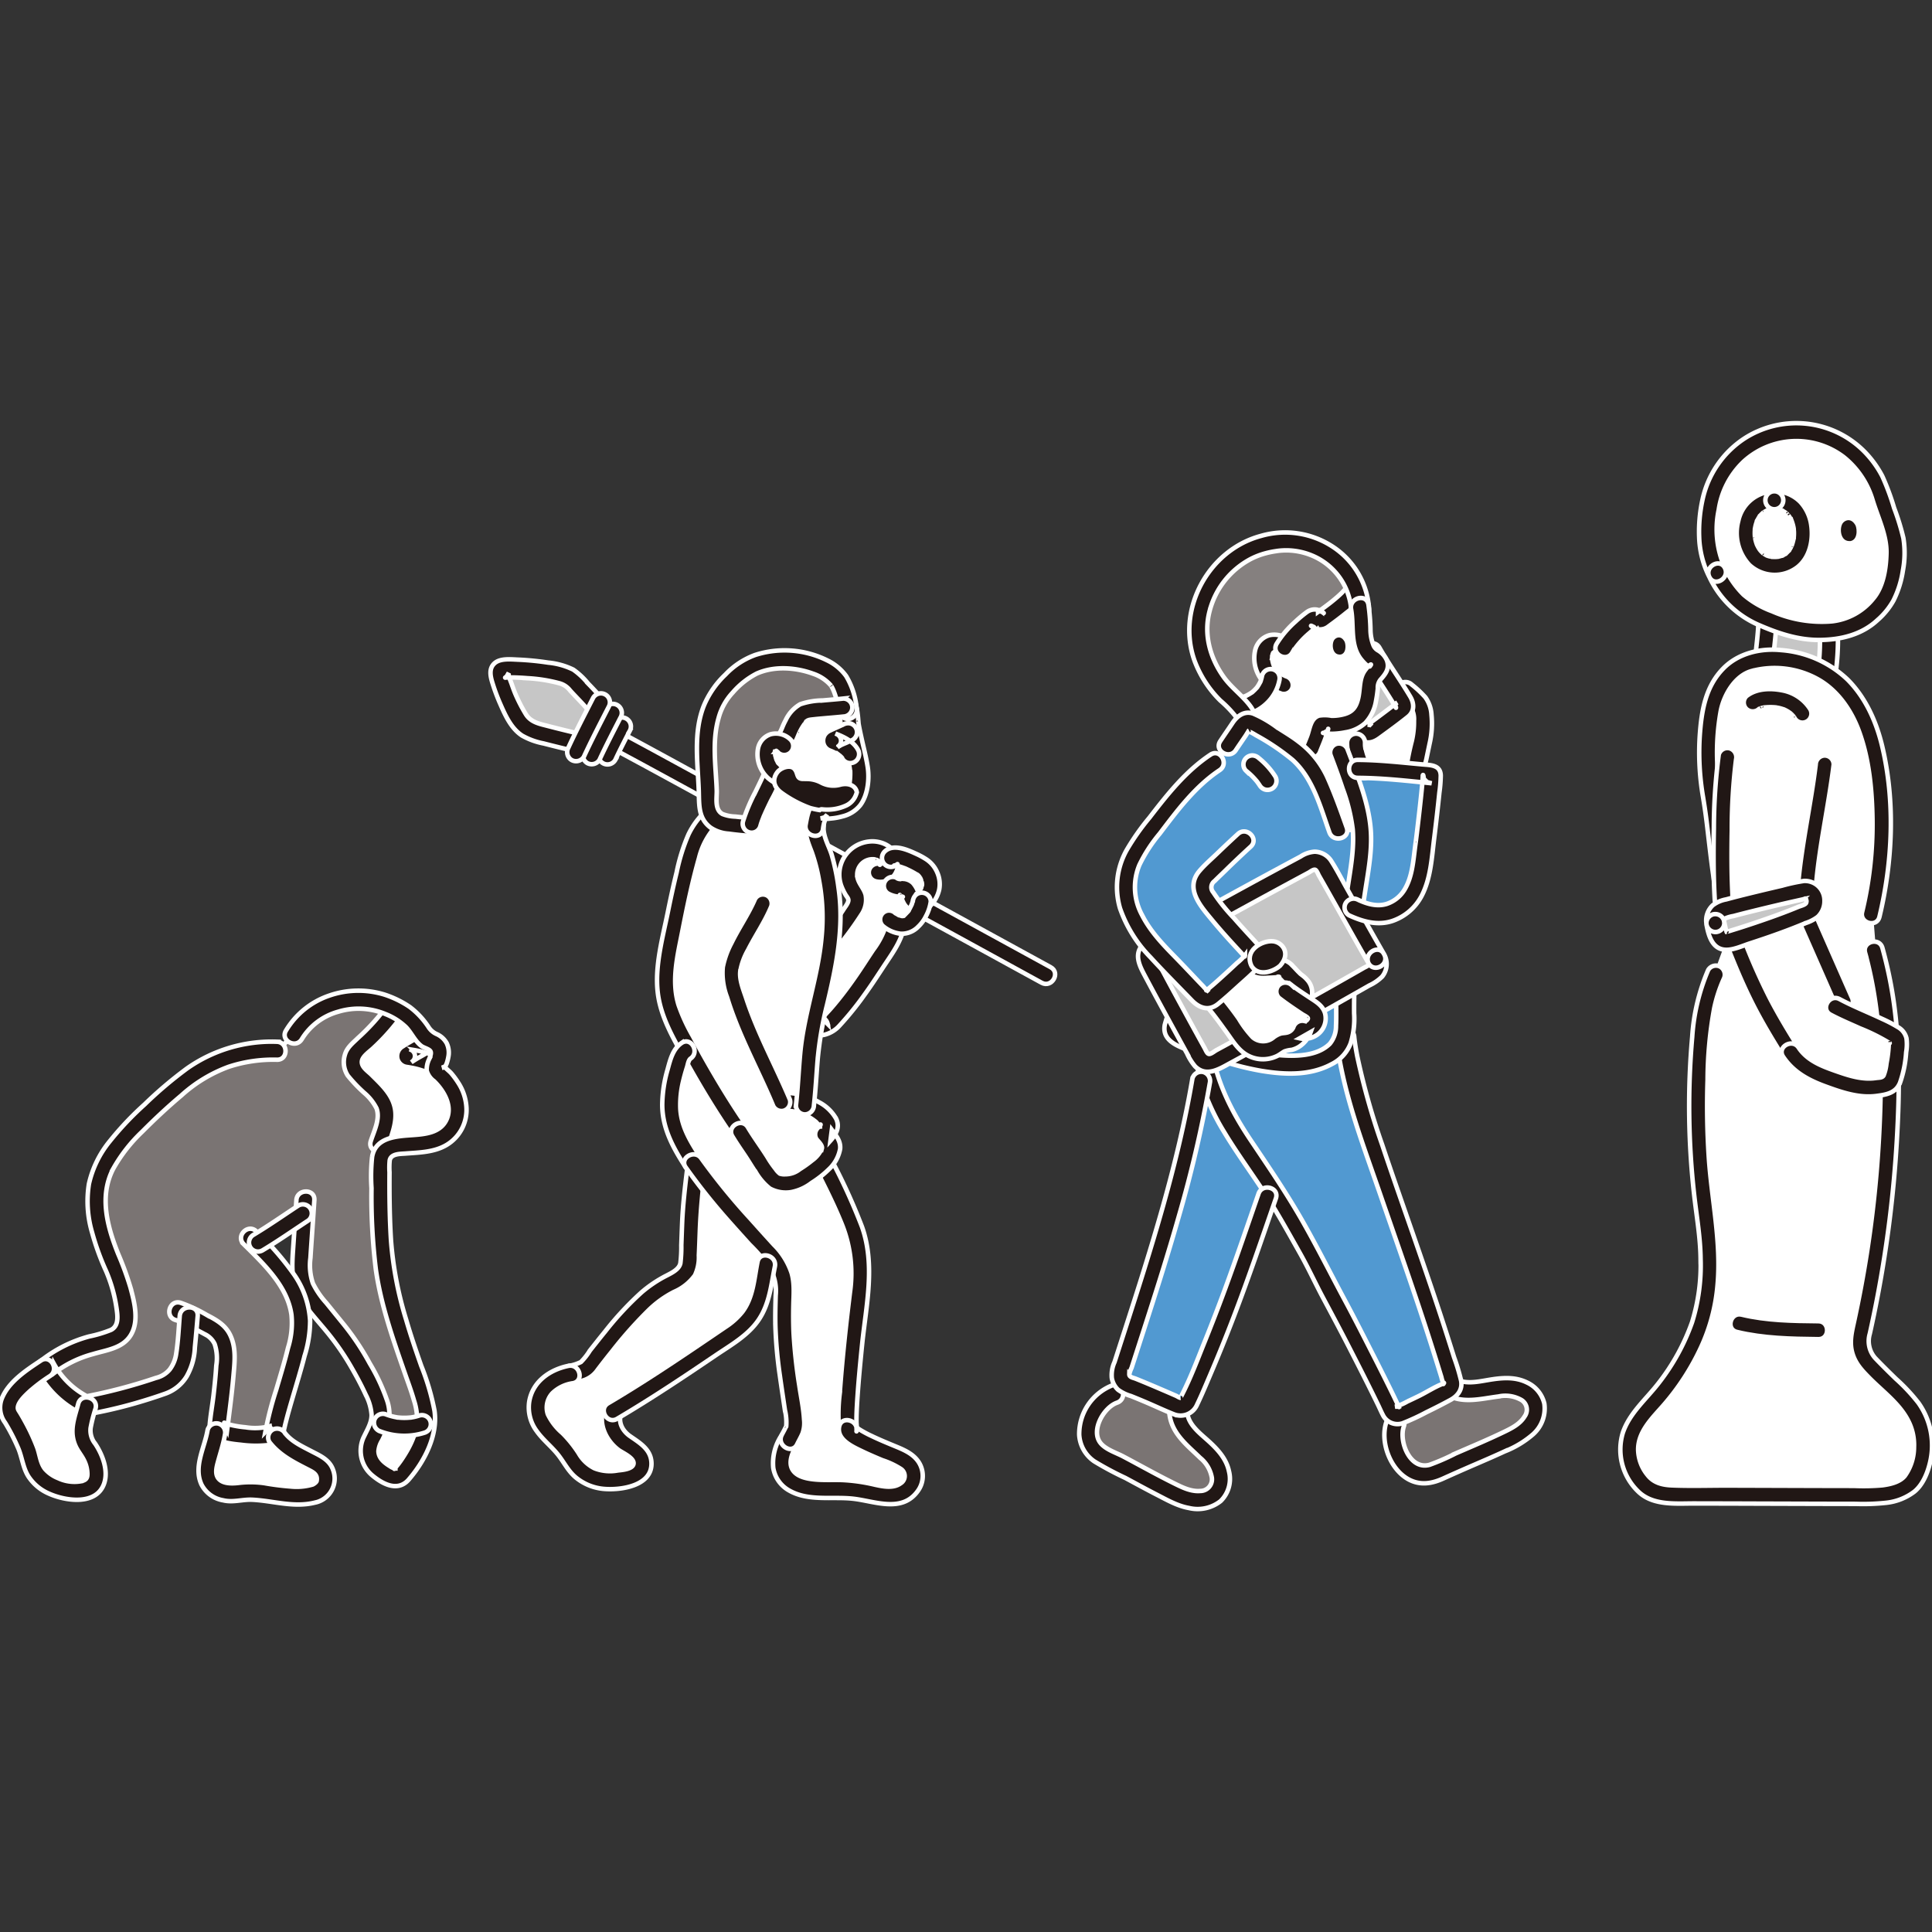 <!DOCTYPE svg PUBLIC "-//W3C//DTD SVG 1.1//EN" "http://www.w3.org/Graphics/SVG/1.1/DTD/svg11.dtd">
<!-- Uploaded to: SVG Repo, www.svgrepo.com, Transformed by: SVG Repo Mixer Tools -->
<svg width="800px" height="800px" viewBox="0 -94.2 430.083 430.083" xmlns="http://www.w3.org/2000/svg" fill="#ffffff" stroke="#ffffff">
<rect x="0" y="-94.2" width="430.083" height="430.083" fill="#333333" stroke="none"/>
<g id="SVGRepo_bgCarrier" stroke-width="0"/>
<g id="SVGRepo_tracerCarrier" stroke-linecap="round" stroke-linejoin="round"/>
<g id="SVGRepo_iconCarrier">
<defs>
<style>.a{fill:#211715;}.b{fill:#ffffff;}.c{fill:#c6c6c6;}.d{fill:#85807f;}.e{fill:#7a7473;}.f{fill:#5199d1;}</style>
</defs>
<path class="a" d="M135.365,71.884c10.046,5.379,20.029,10.877,30.032,16.335q23.133,12.623,46.249,25.272,10.118,5.535,20.23,11.08c2.258,1.24,4.279-2.213,2.019-3.453q-20.078-11.017-40.179-21.99-21.7-11.86-43.42-23.695c-4.3-2.341-8.6-4.692-12.912-7-2.269-1.215-4.292,2.237-2.019,3.454Z"/>
<path class="b" d="M188.586,63.083a16.341,16.341,0,0,1,.495,3.537c.246,2.188,2.279,10.251,2.176,10.786a21,21,0,0,1-.186,3.2,8.827,8.827,0,0,1-.54,2.178A4.207,4.207,0,0,1,188.4,85.1a10.127,10.127,0,0,1-5.369.871.749.749,0,0,0-.826.5,20.626,20.626,0,0,0-.932,3.423l.082-.085c-.29,2.3,1.55,5.08,2.19,8.03a59.749,59.749,0,0,1,1.55,9.67,55.811,55.811,0,0,1-.34,8.3c2.619-3.943,3.889-4.745,5.751-8.278a2.9,2.9,0,0,0-.188-3.007,9.408,9.408,0,0,1-1.444-3.128,5.635,5.635,0,0,1,1.926-5.126,5.479,5.479,0,0,1,4.94-.955,3.4,3.4,0,0,1,2.09,2.025l.51-.543c1.073-1.137,6.143,1.387,7.272,2.34a4.907,4.907,0,0,1,1.6,3.275,5.078,5.078,0,0,1-2.015,4.02c0,.06,0,.1,0,.1a9.63,9.63,0,0,1-1.4,3.254,4.9,4.9,0,0,1-2.47,1.878,3.866,3.866,0,0,1-1.941-.3c-.1.465-.165.753-.165.753-.62,2.829-2.855,5.688-4.381,8.073a99.284,99.284,0,0,1-8,10.992c-.552.647-1.118,1.283-1.708,1.9a4.382,4.382,0,0,1-2.478,1.252c-.167.045-.44-.026-.365-.181l-1.206-.287c-.321,1.6-.593,3.2-.776,4.805-.39,3.328-.71,9.661-1.12,13.212a15.4,15.4,0,0,1,3.168,1.7c1.013.743,2.241,1.966,2.2,2.984a4.754,4.754,0,0,1-1.1,1.767,8.039,8.039,0,0,1,1.6,2.569,2.318,2.318,0,0,1-.232,1.285,8.246,8.246,0,0,1-1.659,2.451c1.44,2.84,2.77,5.68,4.52,9.429a39.122,39.122,0,0,1,3.35,9.25,30.6,30.6,0,0,1,.31,9.21c-1.313,10.48-3.193,28.918-2.558,31.307-.764,1.435,5.964,4.181,9.108,5.5,2.229.933,4.589,1.668,5.39,3.948a4.026,4.026,0,0,1-1.8,4.475,7.591,7.591,0,0,1-5.017.9c-1.722-.2-3.391-.721-5.1-1.014a67.32,67.32,0,0,0-9.023-.433c-3.041-.108-6.586-.866-7.848-3.634-1.073-2.353-.1-5.045,1.241-7.255a12.63,12.63,0,0,0,1.294-2.9,16.209,16.209,0,0,0-.211-3.25c-1.667-11.333-2.429-15.166-2.173-24.672.071-2.668.257-4.24-.61-6.578a12.569,12.569,0,0,0-2.755-4.165c-1.214,3.313-1.008,5.9-1.941,9.054A19.8,19.8,0,0,1,167.522,198a15.986,15.986,0,0,1-4.622,4.657c-9.265,6.274-16.893,11.579-26.531,17.252-1.095,2.408.325,5.238,2.043,6.7.931.791,2.054,1.327,3,2.1a3.774,3.774,0,0,1,1.611,3.123,3.3,3.3,0,0,1-1.839,2.431,9.024,9.024,0,0,1-3.054.8,16.374,16.374,0,0,1-3.744.18,9.227,9.227,0,0,1-6.209-3.351c-.779-.967-1.352-2.081-2.085-3.083-1.21-1.654-2.826-2.963-4.163-4.516a7.762,7.762,0,0,1-2.238-5.546,7.29,7.29,0,0,1,2.632-4.927,10.694,10.694,0,0,1,4.992-2.08c1.131-.38,2.765-.623,3.425-1.337.6-.654,1.107-1.436,1.666-2.133,1.051-1.313,3.89-4.946,5.019-6.193,3.182-3.515,5.544-6.57,9.461-9.216,1.537-1.038,2.847-1.389,4.161-2.381,1.5-1.13,2.246-1.634,2.418-3.5.112-1.217.284-6.241.365-8.409a130.253,130.253,0,0,1,1.2-13q-.321-.447-.644-.908c-1.834-2.824-3.7-5.718-4.5-8.988-1.112-4.54-.06-9.328,1.425-13.76.373-1.112.869-2.336,2.282-2.458q-.756-1.388-1.459-2.719a32.639,32.639,0,0,1-3.464-8.452c-.9-4.351-.05-8.851.8-13.212,1.319-6.763,2.641-13.537,4.6-20.143a16.882,16.882,0,0,1,4.1-6.858,15.356,15.356,0,0,1,7.425-3.88l.934-.275c-.869-.877-1.913-1.67-2.649-2.35a17.3,17.3,0,0,1-5.64-11.7,17.048,17.048,0,0,1,2.117-8.912c3.452-6.1,7.8-7.464,10.507-8.028a17.188,17.188,0,0,1,7.838.294,14.138,14.138,0,0,1,8.18,5.433,11.879,11.879,0,0,1,1.877,5.182"/>
<path class="a" d="M188.243,72.515a10.91,10.91,0,0,0-2.811-1.5.4.4,0,0,1,.018-.7c1.254-.611,2.549-1.145,3.327-1.538l.63-.274c.378,1.894.988,4.524,1.4,6.439-.84-.687-1.556-1.269-1.556-1.269A3.868,3.868,0,0,0,188.243,72.515Z"/>
<path class="b" d="M298.11,90.56h-.239a124.294,124.294,0,0,0-4.852-12.283,21.441,21.441,0,0,0-2.173-2.984l1.118-2.776.95-2.356a23.067,23.067,0,0,0,.835-2.679.847.847,0,0,1,.988-.523A11.72,11.72,0,0,0,301,66.315a4.556,4.556,0,0,0,.848-.438c.591.816,1.227,1.721,1.966,2.775a1.019,1.019,0,0,0,.437.356l-2.381,2.111a7.622,7.622,0,0,0,.222,1.961,15.711,15.711,0,0,0,1.5,3.92c-.535-.022-.989-.035-1.339-.035l-2.76.058c1.489,4.108,3.428,9.947,3.649,13.539C301.242,90.56,298.862,90.56,298.11,90.56Z"/>
<path class="c" d="M137.8,68.79c-2.474-2.934-6.1-7.245-8.435-9.561a14.408,14.408,0,0,0-2.746-2.631c-2.734-1.58-12.187-2.188-14.271-1.941-.232.028-.876.124-1.012.368a1.534,1.534,0,0,0-.114,1.159,37.445,37.445,0,0,0,4.537,10.308,6.928,6.928,0,0,0,2.929,2.079c2.211.758,13.056,3.278,17.129,4.186"/>
<path class="b" d="M54.951,237.679a21.623,21.623,0,0,1-4.044.3,7.143,7.143,0,0,1-3.624-1.559,5.219,5.219,0,0,1-1.135-3.186c-.121-1.574,1.516-5.488,2-8.587l.138-.884.294.253c1.609,1.382,10.081,2.292,12.613,1,1.685,2.765,4.009,3.9,7.058,5.519,1.99,1.054,3.045,1.314,3.856,2.735a4.311,4.311,0,0,1,.137,3.2c-.957,1.45-2.017,2.189-6.414,2.243-3.659.044-6.247-.814-9.641-1.067A7.517,7.517,0,0,0,54.951,237.679Z"/>
<path class="b" d="M6.807,229.919a43.442,43.442,0,0,0-4.394-9.152c-2.218-3.5,4.385-8.2,7.826-10.451a19.513,19.513,0,0,0,9.1,8.521c-.826,3.234-2.2,6.218-.112,9.027a13.384,13.384,0,0,1,1.809,3.459,8.314,8.314,0,0,1,.378,3.529,3.08,3.08,0,0,1-2.245,2.449,9.262,9.262,0,0,1-5.641-.118c-1.746-.581-5.574-1.928-6.424-6.085C7.03,230.721,6.928,230.326,6.807,229.919Z"/>
<path class="b" d="M302.764,41.217c-.523-6.937-4.694-10.579-8.11-12.637a16,16,0,0,0-10.087-2.155,19.251,19.251,0,0,0-11.2,4.907A20.494,20.494,0,0,0,267,42.884a20.2,20.2,0,0,0,.679,8.964,23.534,23.534,0,0,0,5.055,8.157c2.554,2.567,4.692,4.2,5.012,6.444a1.409,1.409,0,0,1,.72.136,75.43,75.43,0,0,1,6.676,4.035,22.949,22.949,0,0,1,5.711,4.665c.672-1.671,1.114-2.768,1.114-2.768l.95-2.356a23.067,23.067,0,0,0,.835-2.679.847.847,0,0,1,.988-.523A11.72,11.72,0,0,0,301,66.315a4.864,4.864,0,0,0,2.617-2.533,10.253,10.253,0,0,0,.77-2.479,24.19,24.19,0,0,0,.43-3.681,3.9,3.9,0,0,1,.846-1.673c.659-.746,1.737-1.341,1.149-2.595a2.372,2.372,0,0,0-1.107-1.06c-2.359-1.2-2.539-4.735-2.675-7.279a18.958,18.958,0,0,0-.334-4.119"/>
<path class="d" d="M290.508,26.837a16.091,16.091,0,0,0-5.941-.412,19.251,19.251,0,0,0-11.2,4.907A20.494,20.494,0,0,0,267,42.884a20.2,20.2,0,0,0,.679,8.964,23.534,23.534,0,0,0,5.055,8.157c1.259,1.265,2.417,2.3,3.306,3.3.649-.216,1.278-.446,1.9-.693a7.915,7.915,0,0,0,4.933-5.83,2.445,2.445,0,0,0,.041-.293,6.181,6.181,0,0,1-1.709-4.011,3.551,3.551,0,0,1,1.1-2.965,2.424,2.424,0,0,1,2.044-.368,3.029,3.029,0,0,1,1.588.963,25.664,25.664,0,0,1,6.138-6.429.937.937,0,0,1,1.189.015.919.919,0,0,0,1.161.058c1.706-1.267,6.1-4.357,7.066-6.285l.34-.676a16.15,16.15,0,0,0-7.172-8.21A15.69,15.69,0,0,0,290.508,26.837Z"/>
<path class="b" d="M316.349,63.369a3.606,3.606,0,0,0-.317-.71,6.234,6.234,0,0,0-1.318-1.409c-.623-.543-1.237-1.1-1.861-1.639L301.868,71.119a7.622,7.622,0,0,0,.222,1.961,15.739,15.739,0,0,0,1.5,3.917c2.738.117,7.6.5,11.326.819a5.7,5.7,0,0,1,.132-.963l1.318-6.278a16.265,16.265,0,0,0,.131-6.649A5.066,5.066,0,0,0,316.349,63.369Z"/>
<path class="c" d="M309.508,57.6c-1.046-1.618-2.1-3.241-3.01-4.712a1.939,1.939,0,0,1,.312.466c.588,1.254-.49,1.849-1.149,2.595a3.9,3.9,0,0,0-.846,1.673,24.19,24.19,0,0,1-.43,3.681,10.253,10.253,0,0,1-.77,2.479,5.177,5.177,0,0,1-1.769,2.094c.591.818,1.227,1.722,1.966,2.776a1.136,1.136,0,0,0,1.626.211c1.848-1.325,4.951-3.672,6.77-5.065a1.092,1.092,0,0,0,.273-1.441C311.619,60.883,310.57,59.244,309.508,57.6Z"/>
<path class="b" d="M417.113,117.356a96.983,96.983,0,0,1,3.238,18.539c.328,4.327.365,8.671.3,13.009a262.942,262.942,0,0,1-6.565,54.233,7.673,7.673,0,0,0,1.668,6.114c2.711,2.891,4.543,4.507,7.882,7.858a16.45,16.45,0,0,1,4.15,7.07,15.1,15.1,0,0,1-1.794,10.871c-1.542,2.535-5.5,3.528-9.349,3.528-12.786,0-31.423-.1-43.544-.1-2.533,0-5.461-.391-7.179-2.252a12.3,12.3,0,0,1-3.066-5.734c-1.03-5.876,2.405-9.1,6.321-13.6a53.257,53.257,0,0,0,9.3-15.835c2.585-7.339,2.323-16.737,1.652-21.663-.333-2.446-.666-4.892-.948-7.344a175.592,175.592,0,0,1-.421-35.935,38.609,38.609,0,0,1,3.235-13.368l3.651-10.01c.066.226.454.137.517-.09a.862.862,0,0,0-.2-.656c-2.254-3.574-3.856-23.507-4.6-27.582a56.2,56.2,0,0,1-.237-20.788c1.02-5.645,5.3-9.647,8.362-10.389a18.868,18.868,0,0,1,11.068.08,22.08,22.08,0,0,1,4.06,1.412,21.706,21.706,0,0,1,9.785,10.121,42.862,42.862,0,0,1,3.777,13.765,84.772,84.772,0,0,1-1.7,30.746Z"/>
<path class="c" d="M393.341,46.1c-.164,2.1-.455,4.434-.636,6.392l-.01.111a18.866,18.866,0,0,1,7.846.715,22.08,22.08,0,0,1,4.06,1.412,17.637,17.637,0,0,1,2.04,1.136c.1-.963.167-1.585.167-1.585.157-1.481.338-4.22.338-5.618V46.172c-4.821.377-8.392-.37-13.685-2.579C393.456,44.352,393.41,45.2,393.341,46.1Z"/>
<path class="b" d="M382.261,33.252A16.775,16.775,0,0,1,380.267,26a27.872,27.872,0,0,1,2.293-13.3,19.067,19.067,0,0,1,4.258-5.622,19.524,19.524,0,0,1,18.143-4.493A20.363,20.363,0,0,1,418.8,16.6c.731,2.5,1.562,4.4,2.217,6.687a26.329,26.329,0,0,1,.9,3.6,24.788,24.788,0,0,1-1.146,9.2c-1.143,3.142-1.619,3.761-4.145,6.263a16.006,16.006,0,0,1-7.168,3.578c-6.61.894-10.541.1-17.652-3.037a22.584,22.584,0,0,1-4.6-2.878A22.237,22.237,0,0,1,382.261,33.252Z"/>
<path class="a" d="M165.056,82.262a19.626,19.626,0,0,0-6.719,3.029,17.526,17.526,0,0,0-5.078,6.276,42.083,42.083,0,0,0-2.625,8.4c-.73,2.956-1.37,5.933-1.975,8.917-1.164,5.739-2.9,11.869-2.248,17.766.627,5.667,3.715,10.714,6.44,15.605,3.145,5.644,6.5,11.184,10.179,16.5,1.456,2.1,4.925.1,3.454-2.019-3-4.33-5.778-8.814-8.41-13.377q-1.971-3.414-3.827-6.894a40.646,40.646,0,0,1-3.189-6.936c-1.662-5.352-.246-10.947.8-16.277,1.081-5.5,2.211-11,3.735-16.4a16.305,16.305,0,0,1,3.984-7.36,14.09,14.09,0,0,1,6.542-3.366c2.477-.687,1.425-4.547-1.064-3.857Z"/>
<path class="c" d="M111.974,58.6c-.261-.765-.509-1.565-.754-2.417a1.534,1.534,0,0,1,.114-1.159c.136-.244.78-.34,1.012-.368,2.084-.247,11.537.361,14.271,1.941a14.408,14.408,0,0,1,2.746,2.631c2.336,2.316,5.96,6.627,8.435,9.561-.667,1.314-1.423,2.818-1.984,3.967-4.073-.908-14.917-3.428-17.128-4.186a6.928,6.928,0,0,1-2.929-2.079A36.507,36.507,0,0,1,111.974,58.6Z"/>
<path class="a" d="M139.212,67.376c-1.927-2.285-3.85-4.575-5.845-6.8q-1.215-1.356-2.485-2.656a16.242,16.242,0,0,0-3.255-3.048,16.1,16.1,0,0,0-5.571-1.564,62.567,62.567,0,0,0-6.858-.668c-1.587-.065-3.887-.323-5.143.842-1.315,1.22-.854,3-.393,4.476a43.543,43.543,0,0,0,1.714,4.571c1.134,2.579,2.417,5.431,4.841,7.019a15.628,15.628,0,0,0,4.788,1.751c4.736,1.222,9.506,2.322,14.278,3.387,2.508.56,3.579-3.3,1.064-3.857-4.813-1.074-9.625-2.182-14.4-3.418-1.912-.495-3.826-.844-4.915-2.667a36.07,36.07,0,0,1-2.3-4.464c-.305-.725-.574-1.466-.828-2.209-.218-.639-.849-1.962-.64-2.513l-.514.882q-.561.324-.052.172-.386.048-.172.029c.145-.011.29-.023.435-.025.424-.005.847-.013,1.272-.006,1.065.019,2.13.081,3.192.165a34.336,34.336,0,0,1,7.071,1.12,4.46,4.46,0,0,1,2.413,1.612c.982,1.082,2.013,2.116,3,3.2,2.226,2.442,4.349,4.977,6.479,7.5,1.662,1.97,4.479-.872,2.828-2.829Z"/>
<path class="a" d="M136.961,74.981c1.007-2.18,2.119-4.315,3.212-6.453a2,2,0,1,0-3.454-2.019c-1.093,2.138-2.2,4.273-3.212,6.453a2.165,2.165,0,0,0-.2,1.542,2,2,0,0,0,3.656.477Z"/>
<path class="a" d="M133.452,74.94c1.474-3.189,3.1-6.312,4.7-9.441a2,2,0,0,0-3.454-2.018c-1.6,3.128-3.225,6.251-4.7,9.44a2.05,2.05,0,0,0,.718,2.737,2.024,2.024,0,0,0,2.736-.718Z"/>
<path class="a" d="M129.971,74.267c1.733-3.753,3.647-7.428,5.528-11.109a2,2,0,0,0-3.454-2.019c-1.88,3.681-3.795,7.356-5.528,11.109a2.047,2.047,0,0,0,.717,2.736,2.025,2.025,0,0,0,2.737-.717Z"/>
<path class="e" d="M177.36,52.837a19.425,19.425,0,0,0-6.5.085,14.12,14.12,0,0,0-8.266,4.808,15.231,15.231,0,0,0-4.781,8.249,38.891,38.891,0,0,0-.5,11.237c.149,2.5.332,5.023.275,7.527a4.4,4.4,0,0,0,3.679,4.49c1.775.284,3.629.5,5.919.658.432-2.959,4.55-9.974,5.109-12.139l.042-.2a5.322,5.322,0,0,1-1.7-3.394,3.07,3.07,0,0,1,.8-2.613,2.1,2.1,0,0,1,1.745-.42,2.388,2.388,0,0,1,.418.106c1.54-.315,1.959-1.758,2.493-2.992a12.092,12.092,0,0,1,2-3.16,2.607,2.607,0,0,1,.66-.585,4.291,4.291,0,0,1,1.5-.462c2.846-.354,5.232-.453,8.423-.823A19.7,19.7,0,0,0,187,57.9c-.579-1.222-2.861-3.667-7.861-4.75C178.572,53.032,177.976,52.924,177.36,52.837Z"/>
<path class="a" d="M391.456,43.952c-.069,2.856-.486,5.694-.751,8.536a2.007,2.007,0,0,0,2,2,2.054,2.054,0,0,0,2-2c.265-2.842.682-5.68.751-8.536a2.018,2.018,0,0,0-2-2,2.038,2.038,0,0,0-2,2Z"/>
<path class="a" d="M405.146,48.659a54.94,54.94,0,0,1-.338,5.618,2,2,0,0,0,.586,1.414,2,2,0,0,0,2.828,0,2.289,2.289,0,0,0,.586-1.414,54.94,54.94,0,0,0,.338-5.618,2,2,0,1,0-4,0Z"/>
<path class="a" d="M413.523,22.579c.46,1.09.545,3.709-1.458,4.158-2.683.284-3.189-2.836-2.457-4.412C410.207,21.034,412.322,20.288,413.523,22.579Z"/>
<path class="a" d="M384.22,114.154a2.294,2.294,0,0,0,3.5-.294c.792-1.11.305-2.223-.264-3.284-.12-.224.089.305-.069-.171-.087-.264-.182-.525-.264-.792-.2-.645-.357-1.3-.506-1.958-.768-3.389-1.228-6.852-1.666-10.3-.422-3.324-.782-6.655-1.19-9.98-.326-2.663-.878-5.291-1.174-7.956a52.074,52.074,0,0,1,.45-15.269c.681-3.6,3.167-7.928,6.858-8.963a19.812,19.812,0,0,1,14.727,1.792c4.47,2.484,7.523,6.958,9.239,11.684,2.237,6.162,2.88,12.928,2.977,19.444a83.384,83.384,0,0,1-2.309,20.716c-.6,2.5,3.255,3.569,3.857,1.063,2.946-12.27,3.547-25.657.6-38-1.3-5.449-3.676-10.762-7.668-14.778a24.048,24.048,0,0,0-14.887-6.591c-4.579-.459-9.479.723-12.763,4.049-4.038,4.088-4.9,9.5-5.284,15.017a58.46,58.46,0,0,0,.721,13.6c.465,2.814.7,4.55,1.051,7.573.507,4.361,1.01,8.727,1.693,13.065.509,3.225.982,6.586,2.541,9.5l-.273-1.01.029.339.586-1.415-.148.175.883-.514-.22.043,1.945.515-.149-.128c-1.949-1.66-4.792,1.156-2.829,2.829Z"/>
<path class="a" d="M382.61,73.784a128.075,128.075,0,0,0-1.087,16.377c-.1,5.349-.116,10.722.21,16.064.156,2.558,4.158,2.576,4,0-.318-5.222-.311-10.474-.216-15.7a124.61,124.61,0,0,1,.95-15.675,2.064,2.064,0,0,0-1.4-2.46,2.016,2.016,0,0,0-2.461,1.4Z"/>
<path class="a" d="M404.2,75.983c-1.148,9.328-3.3,18.5-4.022,27.885-.2,2.567,3.805,2.554,4,0,.718-9.38,2.874-18.56,4.022-27.885a2.011,2.011,0,0,0-2-2,2.049,2.049,0,0,0-2,2Z"/>
<path class="c" d="M381.85,111.284c.137.726.293,1.447.446,2.095a2.15,2.15,0,0,0,2.6,1.782,168.387,168.387,0,0,0,17.86-6.383,2.675,2.675,0,0,0,1.212-3.331l-.017-.045a2.1,2.1,0,0,0-2.376-1.491c-3.971.868-13.813,3.147-18.15,4.423A2.54,2.54,0,0,0,381.85,111.284Z"/>
<path class="e" d="M265.773,226.338c-1.734-1.644-3.339-3.686-3.469-6.072,0,0-.03-.56-.075-1.413-.035-.012-.069-.017-.1-.032-2.083-.9-4.083-1.776-6.029-2.6-1.468-.387-2.962-.79-4.459-1.2l-3.5,1.11c-2.742.868-4.411,3.439-5.467,6.152a6.322,6.322,0,0,0-.419,2.883,5.605,5.605,0,0,0,3.256,4.758c2.627,1.33,4.934,2.572,7.151,3.77,3.077,1.662,5.982,3.237,9.335,4.837a11.765,11.765,0,0,0,4.481,1.183,5.336,5.336,0,0,0,4.233-1.542c1.6-1.778,1.272-4.646.022-6.683S267.508,227.982,265.773,226.338Z"/>
<path class="a" d="M260.3,220.266c.405,4.556,3.815,7.094,6.856,10.051a7.31,7.31,0,0,1,2.611,4.427,2.588,2.588,0,0,1-2.58,2.961c-2.057.177-3.985-.789-5.77-1.672-1.874-.926-3.723-1.9-5.565-2.888-1.938-1.041-3.869-2.095-5.813-3.123-1.606-.849-3.9-1.543-5.061-3-2.23-2.791.739-7.943,3.683-8.967,2.416-.84,1.377-4.706-1.063-3.857a11.658,11.658,0,0,0-7.354,10.964,7.685,7.685,0,0,0,3.356,5.947,70.668,70.668,0,0,0,6.922,3.7c2.32,1.25,4.632,2.514,6.977,3.718,2.279,1.169,4.623,2.523,7.174,2.97a8.241,8.241,0,0,0,7.057-1.548,6.882,6.882,0,0,0,1.85-6.637c-.572-2.794-2.575-4.929-4.619-6.779-1.839-1.664-4.422-3.585-4.661-6.27a2.052,2.052,0,0,0-2-2,2.015,2.015,0,0,0-2,2Z"/>
<path class="e" d="M341.858,218.785c-.406-2.355-2.858-3.878-5.23-4.161s-4.745.354-7.11.7a10.261,10.261,0,0,1-6.353-.708,1.664,1.664,0,0,1-.7.784c-3.524,1.948-7.439,3.821-10.982,5.41a.739.739,0,0,1-.156.037c-.429,1.135-.752,1.987-.752,1.987-1.019,2.69-.037,5.593,1.438,8.1a6.333,6.333,0,0,0,2,2.116,5.6,5.6,0,0,0,5.752.395c2.672-1.237,5.077-2.277,7.392-3.274,3.211-1.384,6.248-2.687,9.581-4.326a11.77,11.77,0,0,0,3.707-2.782A5.339,5.339,0,0,0,341.858,218.785Z"/>
<path class="a" d="M321.594,216c3.716,2.435,7.927,1.18,11.979.671a7.2,7.2,0,0,1,5.116.785,2.533,2.533,0,0,1,.715,3.646c-.989,1.65-2.8,2.593-4.472,3.4-1.772.856-3.565,1.667-5.367,2.457-1.854.814-3.718,1.606-5.575,2.414a49.125,49.125,0,0,1-5.733,2.5c-4.366,1.251-6.9-5.165-5.758-8.516.832-2.442-3.03-3.49-3.857-1.063-1.518,4.455.821,10.722,5.069,12.907,2.508,1.29,5.04.874,7.5-.238q3.462-1.563,6.945-3.069c2.29-.987,4.581-1.972,6.844-3.02a21.544,21.544,0,0,0,6.272-3.787,7.673,7.673,0,0,0,2.51-6.839,6.935,6.935,0,0,0-3.829-4.675c-2.73-1.358-5.691-1.07-8.6-.582-2.57.431-5.409,1.083-7.741-.446-2.16-1.415-4.166,2.047-2.019,3.454Z"/>
<path class="f" d="M295.855,192.925c.384.74.767,1.456,1.149,2.132,1.7,3.017,10.142,19.483,12.574,24.736a1.556,1.556,0,0,0,.764.865,1.455,1.455,0,0,0,1.137.148c3.543-1.589,7.458-3.462,10.982-5.41a1.755,1.755,0,0,0,.8-2.063c-5.031-16.51-8.548-26.144-14.915-44.6-3.114-9.028-7.876-22.594-8.874-32.039l-31.888,1.434a29.455,29.455,0,0,0,.715,4.018c-.39,1.806-.918,4.247-.918,4.247-3.7,21.974-11.126,43.78-17.936,64.987a2.211,2.211,0,0,0,.137,1.3,2.168,2.168,0,0,0,1.294,1.416c3.565,1.376,7.259,3,11.251,4.732a1.931,1.931,0,0,0,2.509-1.092c8.189-17.975,13.046-33.031,18.255-47.97,3.2,4.971,5.563,9.277,8.5,14.487C292.868,186.86,294.369,190.067,295.855,192.925Z"/>
<path class="a" d="M311.439,61.025a19.668,19.668,0,0,1,2.768,2.5,5.007,5.007,0,0,1,.563,2.724,18.487,18.487,0,0,1-.481,4.492,57.372,57.372,0,0,0-1.383,7.156,2.017,2.017,0,0,0,2,2,2.04,2.04,0,0,0,2-2,23.626,23.626,0,0,1,.58-2.948q.38-1.81.76-3.621a19.706,19.706,0,0,0,.415-6.412,7.319,7.319,0,0,0-1.366-3.9,23.666,23.666,0,0,0-3.027-2.822,2.051,2.051,0,0,0-2.829,0,2.02,2.02,0,0,0,0,2.829Z"/>
<path class="a" d="M303.632,52c1.105,1.933,2.328,3.8,3.538,5.665.63.972,1.261,1.943,1.881,2.922q.468.736.925,1.479c.146.238.29.476.434.716.07.116.14.233.209.35q.237.505.091-.1a.665.665,0,0,1,.32-.839l-.176.134a5.919,5.919,0,0,0-.562.429q-.622.474-1.247.946-1.326,1-2.662,2-.613.456-1.232.907a3.382,3.382,0,0,0-.551.4l-.171.123a5.49,5.49,0,0,1,.731.1l.18.122-.384-.547c-.152-.215-.3-.431-.456-.646q-.543-.768-1.094-1.53a2.057,2.057,0,0,0-2.736-.718,2.015,2.015,0,0,0-.717,2.736q.688.953,1.364,1.914a7.2,7.2,0,0,0,1.642,1.989c1.486.989,2.913.457,4.211-.491,2.1-1.533,4.225-3.065,6.25-4.7,1.491-1.2,1.424-2.96.514-4.485-.746-1.251-1.53-2.479-2.32-3.7-1.534-2.381-3.122-4.734-4.528-7.195-1.277-2.234-4.734-.221-3.454,2.019Z"/>
<path class="a" d="M287.346,48.693a5.023,5.023,0,0,0-4.771-1.488,4.545,4.545,0,0,0-3.181,3.412,8.025,8.025,0,0,0,2.11,7.292,10.335,10.335,0,0,0,3.765,2.309,2.008,2.008,0,0,0,2.46-1.4,2.058,2.058,0,0,0-1.4-2.461c-.083-.031-.166-.064-.249-.1.275.117.314.133.117.046-.115-.056-.232-.108-.346-.166a8.284,8.284,0,0,1-.751-.426c-.1-.065-.2-.135-.3-.2-.351-.232.347.3.033.028-.2-.176-.4-.35-.585-.545-.077-.082-.149-.169-.225-.252-.254-.28.263.4.006.005-.133-.206-.267-.407-.381-.624-.035-.066-.216-.515-.095-.173s-.045-.13-.067-.193a6.7,6.7,0,0,1-.208-.749,1.533,1.533,0,0,0-.079-.428l.036.28q-.015-.129-.027-.258c-.011-.125-.02-.25-.021-.376a2.177,2.177,0,0,0,.026-.507l-.036.275c.015-.086.032-.171.052-.255.03-.127.075-.249.108-.375.075-.2.056-.163-.059.12.036-.077.075-.152.116-.226l.064-.108q.18-.264-.1.1s.256-.253.253-.259q-.361.265-.082.084.293-.149-.1.033l.132-.04q.329-.069-.115,0c.007,0,.442-.011.437,0-.282-.046-.308-.047-.08,0,.071.016.141.034.211.057.483.147-.225-.165.084.04a1.944,1.944,0,0,1,.167.105c.122.084.075.044-.143-.118.054-.018.344.321.387.365a2,2,0,1,0,2.828-2.828Z"/>
<path class="a" d="M280.949,56.214a7.606,7.606,0,0,1-.459,1.55l.2-.478a7.976,7.976,0,0,1-1.023,1.739l.313-.4a8.486,8.486,0,0,1-1.435,1.425l.4-.313a8.7,8.7,0,0,1-1.848,1.08l.477-.2c-.542.225-1.095.426-1.649.62a2.132,2.132,0,0,0-1.195.919A2,2,0,0,0,277,65.088a18.482,18.482,0,0,0,2.968-1.234A10.13,10.13,0,0,0,282.2,62.14a9.509,9.509,0,0,0,2.6-4.863,2.151,2.151,0,0,0-.2-1.541,2,2,0,0,0-3.656.478Z"/>
<path class="a" d="M287.659,51.116a19.274,19.274,0,0,1,3.924-4.452q.523-.466,1.066-.912c.125-.1.473-.375.47-.378a.5.5,0,0,1-.448.1q-1.4-.726-.408-.041a2.961,2.961,0,0,0,3.431-.149c1.391-1.025,2.785-2.046,4.117-3.148a13.12,13.12,0,0,0,3.4-3.66,2,2,0,0,0-3.454-2.019c-.074.14-.158.27-.24.4-.256.423.168-.153-.113.152-.245.266-.482.536-.739.79-.637.629-1.32,1.211-2.015,1.774-.714.578-1.069.844-1.855,1.427l-.825.607a2.807,2.807,0,0,0-.353.259l-.208.155a.888.888,0,0,1,1.011.1q.586.378-.154-.159a1.25,1.25,0,0,0-.42-.223,2.813,2.813,0,0,0-1.177-.27,3.007,3.007,0,0,0-1.772.6,28.088,28.088,0,0,0-2.506,2.088,22.184,22.184,0,0,0-4.188,4.934c-1.307,2.224,2.149,4.24,3.454,2.019Z"/>
<path class="a" d="M304.764,41.217a17.943,17.943,0,0,0-8.036-13.683A19.307,19.307,0,0,0,280.7,25.1c-11.688,3.13-18.947,16.413-14.743,27.887a24.572,24.572,0,0,0,5.713,8.778,25.341,25.341,0,0,1,3.57,3.733c.717,1.092.553,2.028.3,3.315-.5,2.514,3.354,3.59,3.857,1.064.509-2.554.528-4.785-1.1-6.952-1.759-2.348-4.211-4.054-5.915-6.451-3.024-4.253-4.466-9.429-3.124-14.588a18.273,18.273,0,0,1,9.105-11.614,16.279,16.279,0,0,1,3.4-1.315q.666-.178,1.344-.309c.159-.031.319-.06.479-.087.073-.013.916-.134.5-.079a14.872,14.872,0,0,1,7.97.982,14.229,14.229,0,0,1,8.715,11.75c.221,2.545,4.224,2.568,4,0Z"/>
<path class="a" d="M299.785,48.46c.391.928.464,3.157-1.241,3.539-2.284.243-2.715-2.414-2.092-3.756C296.962,47.145,298.763,46.509,299.785,48.46Z"/>
<path class="a" d="M300.765,41.428c.675,3.612-.264,7.779,2.077,10.946.25.339,1.607,1.985,2.093,1.777-.037.015.629-.748-.038-.269a5.121,5.121,0,0,0-.891.957c-1.491,1.857-1.137,4.192-1.647,6.389-.474,2.044-1.308,3.112-3.34,3.612a10.311,10.311,0,0,1-2.57.308,8.214,8.214,0,0,0-2.835-.043c-1.9.644-2.012,2.919-2.629,4.524-.3.79-.633,1.571-.949,2.357a2.013,2.013,0,0,0,1.4,2.46,2.049,2.049,0,0,0,2.46-1.4c.287-.713.58-1.424.862-2.139.186-.475.359-.955.514-1.442.095-.3.185-.607.268-.913q.051-.191.1-.381.091-.357-.076.274l-.883.514c-.27-.018-.213,0,.17.044q.437.066.876.109a10.15,10.15,0,0,0,1.1.029,16.291,16.291,0,0,0,2.678-.32,8.568,8.568,0,0,0,4.436-2.085,9.332,9.332,0,0,0,2.374-4.9,28.03,28.03,0,0,0,.4-2.8,2.78,2.78,0,0,1,.566-1.9c1.15-1.308,2.11-2.473,1.456-4.32a4.743,4.743,0,0,0-2.026-2.256,2.434,2.434,0,0,1-.9-.959,9.628,9.628,0,0,1-.729-3.678,46.356,46.356,0,0,0-.457-5.566c-.473-2.527-4.328-1.457-3.858,1.064Z"/>
<path class="f" d="M270.485,75.519c-1.376.881-2.621,2.094-3.927,3.087-3,2.286-10.458,12.075-12.517,15a16.786,16.786,0,0,0-3.448,9.958c.186,6,4.249,11.3,8.475,15.554,2.118,2.133,3.773,3.895,5.512,5.724l-3.115,8.79a2.663,2.663,0,0,0-.213,1.624,2.379,2.379,0,0,0,1.264,1.311c2.39,1.242,6.859,2.547,11.748,4.029,6.24,1.891,14.94,3.408,20.264.836,2.908-1.406,4.012-2.415,4.719-5.673a42.16,42.16,0,0,0,.187-5.979,136.628,136.628,0,0,1,.782-14.8c.412-2.95.752-5.045,1.093-7.147,3.322,1.57,6.5,2.22,9.791.284,5.175-3.043,5.292-9.462,6.044-14.758.175-1.234,1.848-15.166,1.548-15.2-3.592-.362-13.56-1.2-16.441-1.2H299.47c1.44,3.966,3.311,9.578,3.64,13.216.011.127.022.254.031.381-2.285,0-5.27,0-5.27,0a124.294,124.294,0,0,0-4.852-12.283,21.635,21.635,0,0,0-7.88-7.657,75.43,75.43,0,0,0-6.676-4.035,1.763,1.763,0,0,0-2.221.941c-.7,1.109-2.188,3.222-2.875,4.273Z"/>
<path class="a" d="M299.868,71.119a10.986,10.986,0,0,0,.6,3.6,18.909,18.909,0,0,0,1.428,3.346,2.018,2.018,0,0,0,2.736.718,2.043,2.043,0,0,0,.718-2.737q-.393-.723-.716-1.48l.2.478a14.117,14.117,0,0,1-.974-3.361l.072.532a6.565,6.565,0,0,1-.062-1.094,2.015,2.015,0,0,0-2-2,2.041,2.041,0,0,0-2,2Z"/>
<path class="b" d="M84.47,160.335a34.712,34.712,0,0,0,1.546-5.422,6.14,6.14,0,0,0-1.093-4.478c-2.254-2.853-3.359-3.5-5.784-6.21a3.643,3.643,0,0,1,.214-4.265c2.758-2.6,7.01-6.877,8.556-9.276l.168-.261a23.82,23.82,0,0,1,2.149,1.274,10.9,10.9,0,0,1,2.719,2.726c.538.768,1.033,1.485,1.643,2.25.745.936,2.252,1.034,2.931,2.019.906,1.312.067,3.057-.467,4.559a1.146,1.146,0,0,0-.09.639,1.259,1.259,0,0,0,.464.6,15.054,15.054,0,0,1,3.646,4.769,8.379,8.379,0,0,1,.672,4.926,6.98,6.98,0,0,1-2.2,3.969,10.262,10.262,0,0,1-5.944,2.18c-.629.071-2.707.194-4.666.363a6.985,6.985,0,0,0-2.412.64,3.241,3.241,0,0,0-1.78,2.888Z"/>
<path class="e" d="M43.1,145.054a89.45,89.45,0,0,0-10.158,8.638c-5.468,5.149-11.306,11.152-11.484,18.66-.224,6.482,3.388,14.282,4.239,16.187a38.26,38.26,0,0,1,2.465,10.352,5.023,5.023,0,0,1-2.428,4.681,30.663,30.663,0,0,1-4.3,1.363c-4.556,1.255-8.188,2.823-11.19,5.409a19.555,19.555,0,0,0,8.8,8.353,109.48,109.48,0,0,0,17.563-4.7,7.352,7.352,0,0,0,3.87-3.969,11.949,11.949,0,0,0,.876-3.938c.2-1.959.443-4.7.658-7.335,2.1,1,4.815,2.42,5.427,2.824,2.629,1.733,3.06,5.072,2.739,7.59-.24,4.407-.939,9.7-1.6,14.848,1.57,1.349,9.677,2.248,12.42,1.094,1-6.438,6.488-20.487,6.012-25.461-.355-3.719-.957-5.221-1.914-6.892a33.4,33.4,0,0,0-3.2-4.7,70.761,70.761,0,0,0-4.91-5.376c3.545-2.082,7.407-4.8,10.816-7.025q-.323,4.747-.644,9.493a17.151,17.151,0,0,0,.335,6.192,17.158,17.158,0,0,0,3.434,5.545l4.752,5.847c3.092,3.8,6.291,10.049,7.562,12.745.843,1.968,1.7,4.055,1.434,6.179a10.122,10.122,0,0,1-.851,2.742q-.462,1.058-1,2.079a5.008,5.008,0,0,0,1.363,6.264,20.385,20.385,0,0,0,1.7,1.224c1.188.738,2.521,1.07,3.3.229,2.837-3.054,6.3-9.343,5.609-13.843a24.079,24.079,0,0,0-1.61-5.929c-1.164-3.9-2.578-7.194-3.742-11.094a127.942,127.942,0,0,1-3.61-14c-1.265-7.078-1.165-20.525-1.089-25.1l.105-4.76a20.736,20.736,0,0,0,1.168-4.553,6.14,6.14,0,0,0-1.093-4.478c-2.254-2.853-3.359-3.5-5.784-6.21a3.643,3.643,0,0,1,.214-4.265c2.758-2.6,7.01-6.877,8.556-9.276l.167-.262a16.581,16.581,0,0,0-11.456-1.777,16.816,16.816,0,0,0-6.576,2.555,19.3,19.3,0,0,0-4.62,4.975L61.636,139.7c-4.2-.164-11.056.858-15.828,3.629C44.882,143.869,43.982,144.446,43.1,145.054Z"/>
<path class="b" d="M84.147,232.706a5.006,5.006,0,0,1-1.327-6.233q.542-1.02,1-2.08a11.708,11.708,0,0,0,.747-2.153,12.989,12.989,0,0,0,10.271.237c-.382,4.183-3.246,9.116-5.657,11.712-.781.841-2.114.509-3.3-.229a20.42,20.42,0,0,1-1.7-1.225Z"/>
<path class="a" d="M93.332,138.87c-.837.491-1.791,1.045-2.72,1.626a.459.459,0,0,0,.173.845c1.845.267,4.721.8,6.192,2.167a1.728,1.728,0,0,1,.075-.257c.534-1.5,1.373-3.247.467-4.559a4.4,4.4,0,0,0-1.816-1.209l-.721.392C94.543,138.158,93.972,138.5,93.332,138.87Z"/>
<path class="a" d="M86.182,129.675a46.891,46.891,0,0,1-6.546,7.239c-1.145,1.121-2.407,2.079-2.857,3.689a5.541,5.541,0,0,0,.634,4.631,33.8,33.8,0,0,0,3.605,3.794,11.158,11.158,0,0,1,2.8,3.494c.847,2.332-.49,4.89-1.274,7.282-.805,2.451,3.057,3.5,3.857,1.063s1.839-4.918,1.612-7.548c-.3-3.523-2.93-5.891-5.3-8.25-.844-.839-2.374-1.776-2.144-3.108.193-1.121,1.89-2.2,2.683-2.992a48.216,48.216,0,0,0,6.388-7.275c1.423-2.154-2.04-4.16-3.454-2.019Z"/>
<path class="a" d="M93.973,136.149c-.883.566-1.8,1.079-2.7,1.611-.56.33-1.132.65-1.672,1.011a2.5,2.5,0,0,0-1.1,2.832,2.464,2.464,0,0,0,2.052,1.711c.449.069.9.146,1.342.236a15.154,15.154,0,0,1,2.772.808l-.478-.2a6.828,6.828,0,0,1,1.517.856l-.4-.312a4.784,4.784,0,0,1,.362.32,2,2,0,0,0,2.829-2.829,9.3,9.3,0,0,0-3.861-2.083,18.337,18.337,0,0,0-1.805-.442c-.282-.056-.566-.106-.85-.153a4.079,4.079,0,0,1-.8-.142l.478.2-.058-.033.405.313a.442.442,0,0,1-.095-.088l.313.405a.456.456,0,0,1-.065-.108l.2.478a.464.464,0,0,1-.034-.121l.072.531a.475.475,0,0,1,0-.125l-.071.531a.435.435,0,0,1,.034-.122l-.2.477a.461.461,0,0,1,.07-.111l-.312.405.049-.049-.405.313a27.954,27.954,0,0,1,2.432-1.466c.671-.393,1.346-.781,2-1.2a2,2,0,0,0-2.019-3.453Z"/>
<path class="a" d="M65.984,172.959l-.759,11.209c-.238,3.5-.384,6.865,1.344,10.047,1.6,2.95,4.1,5.507,6.211,8.1a57.634,57.634,0,0,1,5.158,7.378c1.248,2.143,2.448,4.341,3.484,6.6a11.552,11.552,0,0,1,1.3,4.455c.022,1.707-.919,3.231-1.631,4.72a7.134,7.134,0,0,0,1.676,8.687c2.34,1.986,5.763,3.855,8.219,1.017,3.5-4.047,6.538-9.861,5.733-15.352a53.906,53.906,0,0,0-2.941-9.963c-1.2-3.413-2.356-6.821-3.37-10.3a80.414,80.414,0,0,1-3.374-17.7c-.31-5.026-.364-10.068-.325-15.1a16.415,16.415,0,0,1,.039-2.625c.272-1.532,2.326-1.451,3.54-1.545,3.083-.237,6.332-.274,9.078-1.883a9.093,9.093,0,0,0,4.449-8.664,11.245,11.245,0,0,0-1.8-5.2,18.815,18.815,0,0,0-1.492-2.036c-.524-.628-1.453-1.222-1.838-1.924l.273,1.009a4.762,4.762,0,0,1,.444-1.269,9.5,9.5,0,0,0,.414-1.581,4.858,4.858,0,0,0-.383-3.021,4.742,4.742,0,0,0-2.2-2.009,4.133,4.133,0,0,1-1.772-1.47,17.869,17.869,0,0,0-4.232-4.57,22.373,22.373,0,0,0-5.617-2.753,19.758,19.758,0,0,0-12.388.239,18,18,0,0,0-9.533,7.71c-1.4,2.172,2.065,4.18,3.454,2.019a13.817,13.817,0,0,1,8.138-6.162,15.51,15.51,0,0,1,10.549.531,13.974,13.974,0,0,1,4.516,2.866c1.273,1.309,2.016,3.165,3.494,4.262.471.349,1.629.631,1.953,1.094s-.077,1.274-.252,1.782a5.181,5.181,0,0,0-.551,2.6,4.253,4.253,0,0,0,1.607,2.295c2.274,2.2,4.365,5.761,2.641,8.9-1.44,2.619-4.6,2.925-7.288,3.12-3.587.26-8.35.42-9.119,4.866a41,41,0,0,0-.134,6.966,133.789,133.789,0,0,0,.962,18.056c1.118,7.954,3.86,15.664,6.487,23.216.686,1.973,1.44,3.959,2.008,5.967a13.746,13.746,0,0,1,.695,4.737c-.241,3.049-1.825,6.044-3.522,8.525a17.183,17.183,0,0,1-1.174,1.54c-.1.111-.2.219-.293.329-.221.251.047.014.159.016a2.378,2.378,0,0,1-1.135-.451c-1.279-.776-2.622-1.788-2.641-3.421a5.324,5.324,0,0,1,.817-2.361,23.058,23.058,0,0,0,1.207-2.871,9.8,9.8,0,0,0-.037-5.829,43.2,43.2,0,0,0-3.909-8.424,57.689,57.689,0,0,0-5.681-8.562q-2.005-2.467-4.01-4.934a18.9,18.9,0,0,1-2.981-4.362,12.44,12.44,0,0,1-.542-5.658c.133-2.173.293-4.344.44-6.517l.429-6.335c.174-2.57-3.826-2.559-4,0Z"/>
<path class="a" d="M54.23,182.749c4.438,4.4,9.766,9.351,10.652,15.744a18.374,18.374,0,0,1-.752,7.305c-.776,3.164-1.732,6.283-2.654,9.406a76.287,76.287,0,0,0-2.408,9.373l1.4-1.4a13.2,13.2,0,0,1-5.809.348,21.781,21.781,0,0,1-2.952-.45,13.847,13.847,0,0,1-1.388-.386c-.046-.015-.628-.331-.325-.092l.586,1.414c.509-3.971,1.042-7.944,1.388-11.934.267-3.081.663-6.2-.732-9.088-1.094-2.264-3.1-3.377-5.223-4.476a33.081,33.081,0,0,0-5.847-2.712c-2.481-.7-3.54,3.154-1.064,3.857.162.046.317.106.475.165.014,0,.273.112.1.038-.219-.091.2.089.237.107.638.289,1.27.59,1.9.9,1.248.611,2.489,1.239,3.707,1.907a4.639,4.639,0,0,1,2.261,2.21,10.011,10.011,0,0,1,.366,4.787c-.136,2.185-.358,4.365-.606,6.541-.273,2.4-.748,4.824-.9,7.232-.2,3.3,4.876,3.638,7.25,3.905a25.237,25.237,0,0,0,4.647.138c1.29-.095,3.449-.205,4.19-1.471a6.763,6.763,0,0,0,.481-1.969c.15-.7.32-1.4.5-2.1.4-1.563.847-3.113,1.3-4.661.953-3.253,1.957-6.494,2.8-9.778a26.186,26.186,0,0,0,1.223-7.8,20.026,20.026,0,0,0-3.47-10.144,61.707,61.707,0,0,0-8.495-9.751c-1.83-1.814-4.66,1.013-2.828,2.829Z"/>
<path class="a" d="M61.636,137.7a32.792,32.792,0,0,0-20.023,5.963,91.118,91.118,0,0,0-9.43,8,69.652,69.652,0,0,0-7.759,8.205,22.969,22.969,0,0,0-4.626,9.483,24.6,24.6,0,0,0,.7,10.813,56.556,56.556,0,0,0,3.076,8.5,32.954,32.954,0,0,1,2.467,9.079c.186,1.5.239,3.292-1.317,4.1a27.808,27.808,0,0,1-4.873,1.462,29.882,29.882,0,0,0-11.022,5.622,2.021,2.021,0,0,0-.313,2.424A21.707,21.707,0,0,0,17,219.9a7.448,7.448,0,0,0,1.506.73,4.462,4.462,0,0,0,1.986-.175c1.16-.224,2.317-.46,3.471-.716q3.13-.692,6.213-1.578c2.184-.63,4.357-1.317,6.5-2.077a9.144,9.144,0,0,0,4.88-3.882,14.13,14.13,0,0,0,1.826-6.465c.233-2.325.432-4.653.625-6.982.211-2.565-3.79-2.551-4,0-.231,2.792-.352,5.645-.789,8.414a7.551,7.551,0,0,1-1.438,3.492,5.7,5.7,0,0,1-3.062,1.873,118.85,118.85,0,0,1-16.212,4.239l1.541.2a18.117,18.117,0,0,1-8.077-7.636l-.313,2.424a24.906,24.906,0,0,1,9.05-4.532c3-.905,6.571-1.275,8.368-4.167,1.954-3.143.862-7.338-.038-10.664a68.278,68.278,0,0,0-2.735-7.472c-2.423-6.065-4.288-12.861-1.074-18.987a34.915,34.915,0,0,1,6.437-8.228c2.772-2.782,5.662-5.49,8.668-8.018a32.239,32.239,0,0,1,10.545-6.408,31.718,31.718,0,0,1,10.754-1.58c2.575.083,2.572-3.917,0-4Z"/>
<path class="a" d="M58.441,184.137c3.409-2.041,6.665-4.324,9.984-6.506a2,2,0,0,0-2.019-3.454c-3.319,2.183-6.575,4.465-9.984,6.506a2,2,0,0,0,2.019,3.454Z"/>
<path class="a" d="M17.414,218.305c-.542,2.061-1.33,4.16-1.284,6.322a7.829,7.829,0,0,0,.745,3.185c.516,1.1,1.334,2.02,1.858,3.124a6.932,6.932,0,0,1,.728,2.984c0,1.027-.387,1.379-1.389,1.617a8.444,8.444,0,0,1-5.1-.673,7.683,7.683,0,0,1-2.931-2.027c-1.084-1.356-1.191-3.281-1.788-4.868a44.7,44.7,0,0,0-2.534-5.49c-.386-.716-.787-1.425-1.208-2.12-.346-.572-.587-.81-.537-1.283.128-1.21,1.662-2.662,2.633-3.55a35.938,35.938,0,0,1,4.509-3.4c2.139-1.413.137-4.878-2.019-3.454-3.274,2.162-7.364,4.83-8.776,8.686a5.594,5.594,0,0,0,.8,5.129,44.194,44.194,0,0,1,2.959,5.749c.844,2.028,1.053,4.359,2.24,6.228a10.357,10.357,0,0,0,4.467,3.782c3.682,1.692,10.66,2.78,12.387-2.19,1.014-2.918-.363-6.44-1.978-8.864a4.7,4.7,0,0,1-1.024-3.53,33.863,33.863,0,0,1,1.1-4.3c.655-2.492-3.2-3.555-3.857-1.064Z"/>
<path class="a" d="M59.967,226.8c2.3,3,5.531,4.565,8.826,6.254,1.11.569,1.948,1.1,1.7,2.42-.058.3-.659.7-.906.8a12.724,12.724,0,0,1-4.914.432,57.014,57.014,0,0,1-5.835-.743,22.226,22.226,0,0,0-5.83-.04c-1.271.138-3.107.206-4.149-.747-1.128-1.031-.674-2.715-.35-3.915.545-2.022,1.22-4.007,1.567-6.077a2.061,2.061,0,0,0-1.4-2.461,2.017,2.017,0,0,0-2.46,1.4c-.662,3.951-3.193,8.167-1.369,12.136a6.645,6.645,0,0,0,4.807,3.52c2.214.547,4.318-.231,6.531-.12,4.668.234,9.181,1.8,13.88.644a5.47,5.47,0,0,0,4.053-7.371c-.812-2.226-2.92-3.1-4.862-4.111-2.059-1.075-4.386-2.14-5.836-4.033a2.067,2.067,0,0,0-2.736-.718,2.014,2.014,0,0,0-.718,2.737Z"/>
<path class="a" d="M84.7,224.451a14.972,14.972,0,0,0,9.742.3,2,2,0,0,0-1.063-3.857,9.944,9.944,0,0,1-2.081.474c.57-.048-.119,0-.227.013-.152.013-.3.023-.457.03q-.534.025-1.068.007c-.357-.012-.711-.043-1.065-.08-.516-.053.436.082-.073-.013-.2-.037-.4-.07-.6-.112a13.137,13.137,0,0,1-2.044-.615,2.008,2.008,0,0,0-2.46,1.4,2.057,2.057,0,0,0,1.4,2.461Z"/>
<path class="a" d="M197.288,111.575a18.069,18.069,0,0,1-2.887,5.648c-1.272,1.9-2.5,3.839-3.8,5.726s-2.668,3.759-4.124,5.545c-.794.973-1.6,1.939-2.47,2.851a3.471,3.471,0,0,1-.782.7,2.721,2.721,0,0,0-.368.137c-.384.2-.6-.082-.016.152l1.4,1.4-.024-.126a2.019,2.019,0,0,0-2.46-1.4,2.041,2.041,0,0,0-1.4,2.46c.32,1.681,2.116,1.805,3.429,1.411a6.667,6.667,0,0,0,3.049-1.908,69.356,69.356,0,0,0,5.672-7.015c1.692-2.329,3.228-4.757,4.829-7.148,1.539-2.3,3.147-4.644,3.806-7.371.6-2.5-3.252-3.569-3.857-1.064Z"/>
<path class="a" d="M181.429,165.636c2.158,4.27,4.368,8.613,6.126,13.065a29.345,29.345,0,0,1,1.673,14.684c-.926,7.522-1.748,15.068-2.294,22.628a37.643,37.643,0,0,0-.127,8.135,2.013,2.013,0,0,0,2.46,1.4,2.051,2.051,0,0,0,1.4-2.46c.117.791,0-.371-.008-.611-.012-.508,0-1.017.01-1.524.037-1.453.127-2.905.227-4.355.264-3.822.626-7.638,1.015-11.449.889-8.707,3-17.734-.022-26.249a133.593,133.593,0,0,0-7-15.28c-1.161-2.3-4.613-.275-3.453,2.019Z"/>
<path class="a" d="M151.707,137.993c-1.974,1.368-2.521,3.8-3.126,6a29.09,29.09,0,0,0-1.16,7.68c0,5.287,2.438,9.685,5.237,14,1.4,2.152,4.861.149,3.454-2.019-2.208-3.4-4.466-6.913-4.669-11.085a22.08,22.08,0,0,1,.654-6.186c.246-1.035.539-2.059.86-3.073.158-.5.3-1.538.769-1.86,2.1-1.456.1-4.925-2.019-3.454Z"/>
<path class="a" d="M152.941,166.293c-.477,3.926-.929,7.835-1.092,11.789-.067,1.629-.119,3.258-.183,4.887a29.643,29.643,0,0,1-.2,4.011c-.248,1.369-1.935,2.181-3.085,2.776a28.1,28.1,0,0,0-5.592,3.754,70.359,70.359,0,0,0-8.082,8.7c-1.147,1.4-2.264,2.827-3.391,4.244a14.061,14.061,0,0,1-2,2.549,9.717,9.717,0,0,1-2.67.86c-2.429.814-1.387,4.679,1.063,3.857.854-.286,1.744-.46,2.585-.785a6.018,6.018,0,0,0,2.749-2.207q1.6-2.1,3.257-4.161a93.81,93.81,0,0,1,8.124-9.136,23.187,23.187,0,0,1,5.635-4.047A11.206,11.206,0,0,0,154.7,189.7a9.356,9.356,0,0,0,.87-4.447c.084-1.765.146-3.531.211-5.3.168-4.588.609-9.11,1.162-13.665a2.01,2.01,0,0,0-2-2,2.049,2.049,0,0,0-2,2Z"/>
<path class="a" d="M134.44,219.381c-1.369,3.385.533,7.163,3.279,9.21.809.6,3.451,1.719,3.323,3.02-.127,1.277-2.651,1.426-3.534,1.532a9.475,9.475,0,0,1-5.136-.473,8.228,8.228,0,0,1-3.528-3.315,26.687,26.687,0,0,0-3.661-4.546,12.724,12.724,0,0,1-3.227-4.171,4.7,4.7,0,0,1,1.009-4.7,8.2,8.2,0,0,1,4.619-2.225c2.519-.522,1.453-4.379-1.063-3.857-4.193.87-7.991,3.536-8.717,8.012a8.768,8.768,0,0,0,1.679,6.517c1.364,1.92,3.224,3.367,4.691,5.191,1.423,1.77,2.322,3.792,4.144,5.236a11.347,11.347,0,0,0,6.068,2.428c3.869.348,10.962-.686,10.629-5.952-.184-2.9-2.652-4.317-4.781-5.8-1.635-1.14-2.726-3.1-1.937-5.047a2.013,2.013,0,0,0-1.4-2.461,2.049,2.049,0,0,0-2.46,1.4Z"/>
<path class="a" d="M186.809,223.372c-.6,2.919,3.035,4.5,5.148,5.52,1.463.7,2.959,1.335,4.455,1.963a17.832,17.832,0,0,1,4.108,1.927,1.9,1.9,0,0,1-.056,3.235c-1.608,1.189-4.025.664-5.8.274a39.074,39.074,0,0,0-7.089-1.014c-2.2-.076-4.43.078-6.617-.179-1.54-.182-3.484-.607-4.428-1.966-1.242-1.787-.031-4.206.923-5.819,1.315-2.22-2.142-4.234-3.453-2.018a11.1,11.1,0,0,0-1.864,7.272,7.066,7.066,0,0,0,3.541,5.036c4.286,2.457,9.591,1.3,14.268,1.83,4.738.535,10.752,3.178,14.288-1.615a5.676,5.676,0,0,0,.311-6.486c-1.18-1.847-3.173-2.724-5.12-3.527-1.83-.755-3.662-1.508-5.447-2.367a24.95,24.95,0,0,1-2.607-1.4c-.243-.154-.579-.4-.613-.429-.077-.063-.238-.3-.322-.318.347.071.23,1.158.232,1.148.519-2.512-3.335-3.586-3.857-1.063Z"/>
<path class="a" d="M152.658,165.67a137.021,137.021,0,0,0,9.17,11.552c1.651,1.879,3.332,3.732,5.007,5.589a41.568,41.568,0,0,1,4.537,5.243,10.244,10.244,0,0,1,1.306,6.108c-.066,2.228-.118,4.454-.07,6.683a97.6,97.6,0,0,0,1,11.206c.354,2.559.747,5.112,1.125,7.668a11.475,11.475,0,0,1,.282,3.685c.047-.228-.356.62-.416.734-.2.386-.416.764-.605,1.157-1.114,2.308,2.334,4.339,3.453,2.018.4-.829.873-1.614,1.22-2.469a6.876,6.876,0,0,0,.323-3.065c-.138-2.491-.68-4.992-1.044-7.458a114.829,114.829,0,0,1-1.284-11.682c-.094-2.113-.1-4.229-.051-6.344.051-2.384.28-4.8-.4-7.126a15.877,15.877,0,0,0-3.907-6.255c-1.778-1.939-3.53-3.9-5.287-5.86a145.855,145.855,0,0,1-10.912-13.4c-1.47-2.089-4.94-.092-3.454,2.019Z"/>
<path class="a" d="M137.378,221.64c7.483-4.413,14.707-9.227,21.893-14.1,3.4-2.31,7.235-4.435,9.6-7.914,2.445-3.6,2.784-7.733,3.622-11.864.51-2.513-3.345-3.588-3.857-1.063-.772,3.8-.934,7.878-3.363,11.115A15.651,15.651,0,0,1,161.5,201.2q-2.684,1.827-5.371,3.645c-6.812,4.619-13.674,9.157-20.765,13.339-2.215,1.307-.205,4.766,2.019,3.454Z"/>
<path class="a" d="M163.03,158.747c.853,1.43,1.8,2.8,2.732,4.179.876,1.3,1.663,2.655,2.548,3.942a12.979,12.979,0,0,0,3.051,3.5,7.445,7.445,0,0,0,4.816.8,10.838,10.838,0,0,0,4.517-2.063,22.561,22.561,0,0,0,3.824-3.008,8.218,8.218,0,0,0,2.506-4.551c.16-1.714-.891-2.96-1.848-4.232l-.312,2.424c1.284-1.436,2.17-3.031,1.26-4.92a9.308,9.308,0,0,0-3.887-3.691,14.157,14.157,0,0,0-8.5-1.977,2.065,2.065,0,0,0-2,2,2.012,2.012,0,0,0,2,2,9.864,9.864,0,0,1,5.1.727,10.41,10.41,0,0,1,2.824,1.693c.073.065.9,1.036.9,1.037-.195.029.343-.679-.011-.415a6.652,6.652,0,0,0-.513.717,2.036,2.036,0,0,0-.313,2.424c.405.539,1.421,1.438,1.239,2.116a6.443,6.443,0,0,1-2.172,2.664,25.684,25.684,0,0,1-2.771,1.97,5.073,5.073,0,0,1-3.207,1.123,3.1,3.1,0,0,1-1.189-.137,4.161,4.161,0,0,1-.928-1,22.5,22.5,0,0,1-1.815-2.63c-1.417-2.266-3.025-4.408-4.395-6.7-1.318-2.209-4.777-.2-3.454,2.019Z"/>
<path class="a" d="M168.089,105.9c-1.466,3.418-3.63,6.48-5.253,9.819a19.49,19.49,0,0,0-1.933,5.355,15.017,15.017,0,0,0,.945,6.724c2.518,8.3,6.79,15.894,10.139,23.863a2.068,2.068,0,0,0,2.46,1.4,2.013,2.013,0,0,0,1.4-2.461c-3.172-7.547-7.174-14.764-9.729-22.563-.6-1.839-1.543-4.04-1.33-6.008a14.641,14.641,0,0,1,1.749-4.778c1.6-3.147,3.615-6.081,5.008-9.33a2.066,2.066,0,0,0-.717-2.736,2.014,2.014,0,0,0-2.736.718Z"/>
<path class="a" d="M187.414,115.455a73.173,73.173,0,0,0,4.328-6.027,5.831,5.831,0,0,0,.963-4.39c-.334-1.379-1.446-2.376-1.788-3.749a3.418,3.418,0,0,1,2.977-4.2,3.22,3.22,0,0,1,.76.005c.1.014.788.268.428.1a1.666,1.666,0,0,1,.782.578c-.04-.06.123.6-.01.54-.067-.028.178-.238.2-.2.062.1-.074.013-.121,0a2.052,2.052,0,0,0-2.46,1.4,2.019,2.019,0,0,0,1.4,2.461,4.053,4.053,0,0,0,3.981-1.071,4.447,4.447,0,0,0,.922-4.044c-.727-2.7-3.721-4.024-6.314-3.722a7.389,7.389,0,0,0-6.2,9.814,12.648,12.648,0,0,0,.993,2.065c.2.335.6.745.607,1.163,0,.646-.718,1.5-1.046,2.024-.358.573-.743,1.127-1.146,1.668-.893,1.2-1.839,2.357-2.711,3.572a2.017,2.017,0,0,0,.718,2.737,2.045,2.045,0,0,0,2.736-.718Z"/>
<path class="a" d="M197.74,104.729a5.7,5.7,0,0,0,2.875.686c.118,0,.24.027.358.024.137,0-.5-.1-.148-.009.379.1-.438-.157-.49-.308.011.031.08.081.1.106.135.154-.2-.357-.121-.15.09.229.259.451.365.678.117.25.223.5.34.755a3.646,3.646,0,0,0,3.24,2.242,4.343,4.343,0,0,0,3.174-1.68,7.451,7.451,0,0,0,1.644-3.242,6.421,6.421,0,0,0-.436-3.8,6.531,6.531,0,0,0-2.482-2.966,16.685,16.685,0,0,0-2.257-1.218c-1.967-.9-5.116-2.3-6.977-.473a2,2,0,0,0,2.828,2.829c.195-.192-.484.324-.245.185s-.553.2-.277.113c.479-.15-.524,0-.094,0,.15,0,.3.009.449.016.176.007.2.127-.286-.04a3.318,3.318,0,0,0,.347.065,9.866,9.866,0,0,1,1.132.322c.166.057.33.117.494.18.1.038.2.077.3.118.5.2-.3-.138.017.007a20.9,20.9,0,0,1,2.12,1.08c.232.138.454.289.678.438.244.163-.433-.363-.228-.177.086.077.175.15.257.231s.263.22.293.319q-.228-.3-.1-.125.06.084.114.171c.072.114.138.231.2.351l.058.117q.137.3-.048-.124a3.31,3.31,0,0,0,.217.685c.026.106.044.213.068.32.083.374-.034-.444-.021-.189.01.2.019.394.013.6-.011.379.106-.523.021-.145-.023.1-.041.2-.066.3-.047.186-.126.363-.175.548-.067.251.228-.478.057-.133-.048.1-.092.195-.143.29-.117.222-.253.429-.39.639-.216.33.319-.365.059-.075-.068.075-.132.153-.2.226-.112.117-.242.215-.355.329.4-.4.274-.189.109-.1a1.023,1.023,0,0,0-.226.124c.173-.2.476-.174.173-.088-.445.127.458-.01.15-.019-.288-.009.332.052.3.048-.3-.04-.014-.164.182.1a1.178,1.178,0,0,0-.215-.129c.2.022.393.318.13.063s.18.372.074.088a2.65,2.65,0,0,0-.134-.245c-.1-.2-.188-.408-.279-.613a5.83,5.83,0,0,0-1.054-1.708,3.293,3.293,0,0,0-2.208-.918,3.8,3.8,0,0,0-1.01-.029c-.148.028.694.129.419.056-.11-.03-.224-.047-.334-.076s-.213-.065-.321-.095c-.341-.095.419.24-.019-.025a2,2,0,0,0-2.019,3.454Z"/>
<path class="a" d="M203.2,106.52c.1-.8.019-.209-.039,0-.05.176-.11.35-.174.522a1.58,1.58,0,0,1-.107.273c.053-.086.2-.461.065-.157-.073.164-.149.328-.229.489a9.36,9.36,0,0,1-.485.884c-.033.052-.069.1-.1.154-.132.21.317-.392.145-.184-.146.177-.291.352-.45.517-.142.149-.295.284-.448.422-.3.267.389-.259.052-.045-.094.06-.185.121-.281.177a1.093,1.093,0,0,1-.3.154l.27-.112c-.071.029-.143.055-.215.079.056.039.528-.027.13-.013-.117,0-.234-.006-.351-.006-.247,0,.469.1.12.018-.116-.027-.234-.049-.349-.08s-.228-.074-.343-.108c-.4-.119.413.2.037.021a6.75,6.75,0,0,1-.61-.328c-.078-.049-.155-.1-.231-.152-.386-.266.312.26.032.031a2.154,2.154,0,0,0-1.414-.586,2,2,0,0,0-1.414,3.414,7.413,7.413,0,0,0,3.995,1.753,5.093,5.093,0,0,0,3.906-1.573,8.217,8.217,0,0,0,1.715-2.332,9.845,9.845,0,0,0,1.072-3.228,1.989,1.989,0,0,0-.586-1.414,2,2,0,0,0-2.828,0,2.34,2.34,0,0,0-.586,1.414Z"/>
<path class="a" d="M181.186,151.876c.386-3.434.562-6.89.845-10.333a79.658,79.658,0,0,1,2.079-12.057c2.04-8.528,3.852-17.2,2.561-25.994a49.137,49.137,0,0,0-1.535-7.44c-.625-2-1.957-4.1-1.78-6.246.211-2.565-3.791-2.551-4,0-.164,1.991.655,3.862,1.344,5.68a38.158,38.158,0,0,1,1.635,6.31,44.573,44.573,0,0,1,.556,12.625c-.772,8.753-3.938,17.058-4.747,25.809-.358,3.878-.522,7.775-.958,11.646a2.01,2.01,0,0,0,2,2,2.047,2.047,0,0,0,2-2Z"/>
<path class="a" d="M183.2,90.422a10.133,10.133,0,0,1,.922-3.241l-.717.717.288-.18-1.009.273c.789-.054,1.6.09,2.421,0a13.874,13.874,0,0,0,2.425-.453,7.215,7.215,0,0,0,3.978-2.5c1.692-2.269,2.076-5.853,1.635-8.6-.333-2.079-.878-4.133-1.328-6.189-.236-1.078-.476-2.157-.667-3.244-.037-.209-.078-.418-.1-.629.089.733-.019-.655-.024-.711a20.908,20.908,0,0,0-.508-3.116c-.612-2.5-4.47-1.44-3.857,1.064.368,1.505.381,3.036.653,4.555.2,1.1.441,2.194.681,3.286.273,1.243.555,2.484.827,3.727.106.483.211.966.309,1.451.048.239.134,1.344.125.6a15.946,15.946,0,0,1-.327,4.008c-.4,1.612-1.288,2.155-2.83,2.547-1.5.382-3.414-.192-4.707.658-1.409.926-1.754,3.405-2.043,4.915-.482,2.515,3.372,3.593,3.857,1.063Z"/>
<path class="a" d="M190.681,63.3a17.008,17.008,0,0,0-2.326-7.016,11.2,11.2,0,0,0-4.176-3.465A21.366,21.366,0,0,0,168.122,51.6a17.25,17.25,0,0,0-6.629,4.364,20.3,20.3,0,0,0-4.823,6.971c-2.354,5.971-1.348,12.529-1.12,18.756.115,3.166-.191,6.243,2.649,8.355a8.131,8.131,0,0,0,4.006,1.338c1.7.234,3.412.4,5.129.522,2.569.177,2.558-3.824,0-4-1.215-.084-2.428-.186-3.637-.329a8.213,8.213,0,0,1-2.859-.566c-1.833-.989-1.226-3.614-1.288-5.32-.193-5.28-1.075-10.783.391-15.96a13.365,13.365,0,0,1,3.182-5.769,17.9,17.9,0,0,1,5.367-4.234c3.866-1.707,8.614-1.378,12.513.046a9,9,0,0,1,4,2.661c-.231-.292.148.25.214.373a10.488,10.488,0,0,1,.61,1.446,21.019,21.019,0,0,1,1,4.114,2.013,2.013,0,0,0,2.46,1.4,2.052,2.052,0,0,0,1.4-2.46Z"/>
<path class="a" d="M170.359,77.221c-.088.327-.215.639-.335.956s.2-.446.036-.085c-.048.105-.092.212-.139.317q-.139.312-.285.623c-.482,1.037-.99,2.062-1.488,3.091a38.847,38.847,0,0,0-2.743,6.513,2,2,0,1,0,3.857,1.063c.127-.465.283-.921.453-1.372.1-.257.2-.511.3-.766.141-.349-.111.245-.006.013.061-.134.117-.271.176-.407.49-1.114,1.018-2.211,1.55-3.305a32.922,32.922,0,0,0,2.478-5.578,2,2,0,0,0-3.857-1.063Z"/>
<path class="a" d="M187.749,61.307c-1.538.16-3.079.281-4.619.419a15.761,15.761,0,0,0-5,.849,8.026,8.026,0,0,0-3.259,3.6c-.189.343-.359.695-.517,1.052-.108.245-.209.493-.312.74-.024.058-.2.449-.059.142a7.591,7.591,0,0,1-.38.767c-.067.115-.24.343-.058.127-.059.07-.446.385-.147.175a2.053,2.053,0,0,0-.717,2.736,2.016,2.016,0,0,0,2.736.717,5.476,5.476,0,0,0,1.592-1.655,6.8,6.8,0,0,0,.428-.848c.1-.217.186-.436.277-.655.017-.04.211-.5.121-.291-.083.192.174-.376.168-.363.067-.141.138-.28.211-.419q.246-.466.533-.91.159-.246.33-.485c-.007.009.21-.277.113-.155.119-.151.247-.3.377-.441.035-.039.332-.3.18-.19a1.718,1.718,0,0,1,.693-.206c.36-.074-.228.026.154-.026.2-.027.393-.046.589-.067.686-.076,1.373-.141,2.061-.2,1.5-.133,3-.253,4.5-.409a2.047,2.047,0,0,0,2-2,2.02,2.02,0,0,0-2-2Z"/>
<path class="a" d="M176,70.458a4.628,4.628,0,0,0-4.432-1.212,4.168,4.168,0,0,0-2.845,3.28,7.185,7.185,0,0,0,2.2,6.45,9.294,9.294,0,0,0,3.429,1.89,2.018,2.018,0,0,0,2.46-1.4,2.046,2.046,0,0,0-1.4-2.461c-.143-.046-.286-.093-.427-.145s-.458-.233.071.039c-.218-.112-.445-.2-.66-.324-.192-.107-.372-.229-.555-.349-.375-.246.324.283.054.045-.072-.064-.146-.126-.218-.192-.164-.153-.311-.318-.459-.486-.242-.275.279.41.081.1-.061-.094-.125-.185-.184-.281-.109-.181-.187-.38-.294-.56.3.507.1.241.035.059-.04-.113-.076-.227-.109-.342-.069-.241-.116-.485-.163-.731-.069-.364.022.489.017.1,0-.109-.01-.218-.007-.328,0-.074,0-.148.011-.222q.033-.322-.028.2a1.861,1.861,0,0,0,.074-.328,3.1,3.1,0,0,0,.1-.317c-.135.308-.156.368-.063.182a2.121,2.121,0,0,1,.111-.183l-.187.235a1.854,1.854,0,0,1,.14-.153c.228-.269-.34.23-.036.038.19-.1.139-.077-.15.057a2.01,2.01,0,0,1,.234-.062c-.309.032-.383.043-.224.032a1.734,1.734,0,0,1,.191-.005c.394-.019-.436-.115.045,0,.059.014.118.03.175.049q.3.11-.156-.07a2.922,2.922,0,0,0,.293.172c.169.121.124.085-.134-.106.059.05.117.1.174.154A2,2,0,0,0,176,70.458Z"/>
<path class="a" d="M187.127,80.458a5.753,5.753,0,0,1-4.313-.442,6.827,6.827,0,0,0-3.3-.808c-.239-.009-.493-.014-.766-.014-1.551,0-1-1.278-1.908-2.249-.923-.987-3.014-.275-3.8.765-.974,1.288-1.111,3,.8,4.484a26.066,26.066,0,0,0,6.523,3.489,20.677,20.677,0,0,0,2.1.446.692.692,0,0,1,.572-.161A10.127,10.127,0,0,0,188.4,85.1a4.207,4.207,0,0,0,2.13-2.316,5.5,5.5,0,0,0,.209-.595C190.544,80.779,189.019,80.016,187.127,80.458Z"/>
<path class="a" d="M415.184,117.888c2.967,10.816,3.688,21.782,3.423,32.953a259.145,259.145,0,0,1-2.913,33.215q-1.271,8.257-3.065,16.422c-.513,2.334-.947,4.43-.2,6.776.705,2.211,2.149,3.71,3.746,5.325,2.914,2.945,6.632,5.652,8.559,9.384a11.711,11.711,0,0,1,1.347,5.994,11,11,0,0,1-2.064,6.417c-1.152,1.383-3.311,1.853-5,2.071a48.915,48.915,0,0,1-6.3.13q-6.863-.009-13.726-.033-7.1-.023-14.2-.044c-4.2-.011-8.425.138-12.616-.039-2.12-.089-4.046-.558-5.4-2.287a9.244,9.244,0,0,1-2.111-5.627c-.039-4.065,3.164-7.082,5.647-9.925a54.361,54.361,0,0,0,8.374-12.927,41.272,41.272,0,0,0,3.65-13.769c.889-9.631-1.345-19.13-1.955-28.713q-.54-8.49-.258-17.005a90.261,90.261,0,0,1,1.479-15.957,32.1,32.1,0,0,1,2.109-6.491,2.06,2.06,0,0,0-.718-2.736,2.015,2.015,0,0,0-2.736.717,44.928,44.928,0,0,0-3.552,14.869,175.627,175.627,0,0,0,.465,35.444c.536,4.673,1.352,9.294,1.4,14.009a42.543,42.543,0,0,1-1.9,14.091,47.876,47.876,0,0,1-7.463,13.567c-2.765,3.58-6.47,6.646-7.954,11.053a12.94,12.94,0,0,0,3.377,13c3.259,3.242,8.364,2.707,12.572,2.713q7.049.011,14.1.036,7.425.022,14.85.044,3.468.009,6.937.013a47.413,47.413,0,0,0,6.857-.25,12.521,12.521,0,0,0,6.217-2.48c1.864-1.524,2.917-4.1,3.463-6.383a16.336,16.336,0,0,0-2.554-13.361,40.959,40.959,0,0,0-5.034-5.377c-1.553-1.51-3.093-3.027-4.591-4.592a5.693,5.693,0,0,1-1.216-5.408q.955-4.252,1.768-8.536a267.328,267.328,0,0,0,4.25-34.395c.666-11.5.817-23.114-1.258-34.492-.521-2.853-1.175-5.679-1.943-8.476-.68-2.48-4.54-1.427-3.857,1.063Z"/>
<path class="a" d="M386.642,202.306c5.946,1.43,12.074,1.545,18.157,1.608,2.575.027,2.577-3.973,0-4-5.727-.06-11.5-.119-17.093-1.465-2.5-.6-3.57,3.254-1.064,3.857Z"/>
<path class="b" d="M411.172,147.181c-.364-.093-.7-.192-.981-.3-1.527-.561-3.056-1.054-4.513-1.633-2.756-1.095-5.257-2.495-7.011-5.231a125.4,125.4,0,0,1-12.641-25.195c4.077-1.236,11.188-3.645,15.837-5.653q4.308,9.8,8.617,19.6l1.552,2.85c3.372,1.534,7.721,3.43,9.519,4.589a2.2,2.2,0,0,1,.736.654,2.151,2.151,0,0,1,.191,1.22,34.495,34.495,0,0,1-1.13,7.289,3.071,3.071,0,0,1-.771,1.552,2.338,2.338,0,0,1-1.207.583,15.4,15.4,0,0,1-4.358.329A29.482,29.482,0,0,1,411.172,147.181Z"/>
<path class="a" d="M391.591,63.606c-.34.269.237-.1.321-.142-.413.19.251-.055.341-.077s.815-.139.331-.08c.246-.03.494-.049.741-.064a12.78,12.78,0,0,1,1.384-.009c.262.012.526.031.787.065-.39-.05.368.075.439.091.256.056.51.122.761.2.083.026.8.3.368.113a7.557,7.557,0,0,1,1.048.556c.073.046.634.471.282.181.174.143.343.292.5.451a6.491,6.491,0,0,1,.453.5c-.29-.355.125.21.171.284a2,2,0,0,0,3.454-2.018,9.394,9.394,0,0,0-6.168-4.164c-2.685-.531-5.821-.474-8.044,1.286a2,2,0,0,0,0,2.828,2.061,2.061,0,0,0,2.829,0Z"/>
<path class="a" d="M400.2,110.321l8.558,19.465a2.014,2.014,0,0,0,2.736.718,2.052,2.052,0,0,0,.718-2.737L403.649,108.3a2.015,2.015,0,0,0-2.737-.718,2.05,2.05,0,0,0-.717,2.737Z"/>
<path class="a" d="M384.288,115.845c1.8,4.591,3.693,9.154,5.928,13.553,2.032,4,4.351,7.833,6.724,11.633,1.36,2.179,4.822.174,3.454-2.018-2.314-3.707-4.579-7.446-6.572-11.337a140.6,140.6,0,0,1-5.677-12.895,2.058,2.058,0,0,0-2.46-1.4,2.014,2.014,0,0,0-1.4,2.46Z"/>
<path class="a" d="M407.486,131.664c2.13,1.138,4.374,2.068,6.572,3.064a42.35,42.35,0,0,1,6.547,3.258c.2.134-.119-.177-.118-.212,0,.178-.012.355-.021.533-.024.507-.064,1.013-.113,1.517-.088.905-.225,1.8-.4,2.694a10.068,10.068,0,0,1-.632,2.671c-.317.577-1.047.489-1.7.586-3.016.447-5.954-.5-8.763-1.481-3.2-1.122-6.5-2.332-8.464-5.281-1.418-2.135-4.884-.134-3.454,2.018,2.26,3.4,5.6,5.212,9.349,6.585,3.623,1.327,7.465,2.661,11.385,2.159,2.225-.284,4.351-.629,5.291-2.947a25.355,25.355,0,0,0,1.366-6.787,10.338,10.338,0,0,0,.068-3.115,3.878,3.878,0,0,0-1.914-2.485,31.013,31.013,0,0,0-3.534-1.842c-3.132-1.485-6.387-2.755-9.446-4.389-2.27-1.213-4.293,2.239-2.019,3.454Z"/>
<path class="a" d="M379.921,111.816c.472,2.444,1.337,5.423,4.411,5.419,1.685,0,3.563-.885,5.145-1.4,4.233-1.374,8.447-2.847,12.55-4.576a8.936,8.936,0,0,0,2.629-1.372,4.744,4.744,0,0,0,1.487-3.517,4.356,4.356,0,0,0-4.559-4.463,40.755,40.755,0,0,0-4.915,1.062q-3.043.7-6.079,1.438c-2.115.514-4.229,1.037-6.329,1.612a6.858,6.858,0,0,0-3,1.315,4.638,4.638,0,0,0-1.41,3.949,2.066,2.066,0,0,0,2,2,2.011,2.011,0,0,0,2-2c-.07-.544-.132-.828.3-1.078a8.035,8.035,0,0,1,1.761-.489c1.458-.391,2.922-.76,4.388-1.122q4.681-1.155,9.386-2.215.837-.189,1.675-.376a3.63,3.63,0,0,1,.748-.165c-.473-.014-.1-.072-.079.157.037.46-.021-.359.057.135a1.009,1.009,0,0,1,.054.24.973.973,0,0,1-.109.492c-.3.405-1.249.616-1.713.809-3.187,1.326-6.449,2.481-9.72,3.583-1.619.546-3.243,1.075-4.876,1.573-.321.1-.643.21-.969.291-.129.033-.551.073-.359.135a6.937,6.937,0,0,1-.249-.736c-.125-.589-.255-1.175-.369-1.765a2.02,2.02,0,0,0-2.461-1.4A2.043,2.043,0,0,0,379.921,111.816Z"/>
<path class="a" d="M187.767,67.049c-.978.491-2,.9-2.984,1.374a2.636,2.636,0,0,0-1.211,1.022,2.517,2.517,0,0,0-.256,1.864,2.3,2.3,0,0,0,1.345,1.535c.258.109.52.21.778.318l-.478-.2a9.96,9.96,0,0,1,2.186,1.213l-.405-.313a4.766,4.766,0,0,1,.817.8l-.313-.405a3.385,3.385,0,0,1,.282.43,2,2,0,1,0,3.454-2.018c-1.035-1.871-3.117-2.836-5.019-3.575l.478.2a.278.278,0,0,1-.084-.051l.405.312-.033-.034.313.405a.3.3,0,0,1-.049-.083l.2.478a.4.4,0,0,1-.025-.1l.071.532a.436.436,0,0,1,0-.1l-.071.532a.608.608,0,0,1,.038-.151l-.2.478a.438.438,0,0,1,.053-.088l-.312.405a.337.337,0,0,1,.075-.071l-.405.312a19.04,19.04,0,0,1,1.849-.86c.51-.229,1.024-.454,1.524-.7a2,2,0,0,0-.477-3.656,2.207,2.207,0,0,0-1.542.2Z"/>
<path class="a" d="M297.47,136.69c1.3,11.827,5.722,23.244,9.583,34.418,3.884,11.237,7.859,22.444,11.476,33.77q.786,2.462,1.552,4.928.4,1.3.805,2.608a5.2,5.2,0,0,0,.317,1.033q.056.645.144.374.312-.381-.289.065c-1.809.726-3.54,1.868-5.3,2.724q-1.233.6-2.474,1.18a11.917,11.917,0,0,1-2.712,1.154h1.063c-.05-.009-.609-.187-.293.022.255.169,0-.057-.04-.182a4.04,4.04,0,0,0-.245-.525q-.269-.569-.541-1.133-.672-1.4-1.362-2.784-1.728-3.492-3.5-6.965c-2.063-4.064-4.128-8.13-6.283-12.146-3.13-5.834-6.086-11.741-9.362-17.5-3.57-6.275-7.6-12.172-11.62-18.159-4.325-6.447-7.97-13.614-8.813-21.45a2.059,2.059,0,0,0-2-2,2.013,2.013,0,0,0-2,2,48.616,48.616,0,0,0,6.908,19.638c3.558,5.916,7.8,11.387,11.349,17.314,1.929,3.219,3.754,6.5,5.594,9.767s3.387,6.654,5.146,9.948c1.886,3.532,3.769,7.061,5.6,10.624,2.238,4.363,4.465,8.733,6.607,13.144.361.743.684,1.514,1.069,2.244a3.618,3.618,0,0,0,4.4,1.831,51.938,51.938,0,0,0,5.324-2.47c1.787-.868,3.56-1.767,5.306-2.717,1.64-.892,2.743-2.346,2.378-4.3a46.476,46.476,0,0,0-1.562-5.184q-1.458-4.671-2.985-9.321c-2-6.088-4.094-12.145-6.195-18.2-2.291-6.6-4.617-13.195-6.833-19.823A158.53,158.53,0,0,1,302.15,141c-.28-1.429-.521-2.864-.68-4.312a2.059,2.059,0,0,0-2-2,2.012,2.012,0,0,0-2,2Z"/>
<path class="a" d="M265.45,145.858c-3.256,19.207-9.166,37.82-15.14,56.32q-1.106,3.423-2.211,6.847a6.978,6.978,0,0,0-.6,3.53,4.639,4.639,0,0,0,1.392,2.617,9.04,9.04,0,0,0,2.849,1.393q1.525.609,3.039,1.249c2.2.926,4.361,1.961,6.58,2.835a3.98,3.98,0,0,0,5.109-2.136c1.055-2.176,1.982-4.426,2.933-6.648q2.732-6.389,5.218-12.876c3.343-8.722,6.345-17.567,9.4-26.392.844-2.438-3.018-3.485-3.857-1.064-2.493,7.2-4.944,14.413-7.584,21.56q-2.088,5.655-4.343,11.245c-1.642,4.055-3.205,8.27-5.222,12.156-.086.166-.267.484-.219.476-.176.03-.79-.368-.976-.449q-1.6-.7-3.212-1.39c-1.926-.827-3.857-1.646-5.8-2.423-.568-.227-1.435-.316-1.413-1a6.81,6.81,0,0,1,.5-1.394l.588-1.822q1.032-3.2,2.066-6.4c2.747-8.516,5.463-17.044,7.908-25.652a278.331,278.331,0,0,0,6.862-29.523,2.058,2.058,0,0,0-1.4-2.46,2.016,2.016,0,0,0-2.46,1.4Z"/>
<path class="a" d="M296.177,73.835c.936,2.484,1.865,4.971,2.7,7.494a40.021,40.021,0,0,1,2.256,9.1c.352,4.371-.5,8.8-1.152,13.11-.555,3.64-1.178,7.268-1.689,10.915a2.067,2.067,0,0,0,1.4,2.46,2.014,2.014,0,0,0,2.46-1.4c.521-3.713,1.157-7.406,1.719-11.113.7-4.58,1.64-9.326,1.265-13.975-.489-6.08-2.963-12-5.1-17.655a2.057,2.057,0,0,0-2.461-1.4,2.016,2.016,0,0,0-1.4,2.461Z"/>
<path class="a" d="M262.609,124.429l-1.7,4.791a34.955,34.955,0,0,0-1.611,4.687c-.647,3.29,2.4,4.6,4.922,5.562,2.8,1.075,5.7,1.9,8.57,2.769a63.032,63.032,0,0,0,8.047,1.957c5.236.859,10.8,1.089,15.6-1.5a8.561,8.561,0,0,0,4.24-4.679,18.386,18.386,0,0,0,.764-6.622,152.256,152.256,0,0,1,.77-16.416,2.014,2.014,0,0,0-2-2,2.045,2.045,0,0,0-2,2c-.431,4.3-.694,8.585-.76,12.9-.032,2.1.06,4.2-.043,6.3a6.164,6.164,0,0,1-1.367,3.965c-2.833,2.847-7.825,2.845-11.5,2.525-5.049-.439-9.908-2.014-14.718-3.52-1.355-.424-2.707-.859-4.04-1.35-.407-.15-2.538-.748-2.658-1.217.072.283.644-1.159.268-.42a12.014,12.014,0,0,0,.485-1.369l.808-2.282,1.779-5.019c.861-2.431-3-3.477-3.857-1.063Z"/>
<path class="c" d="M306.4,119.307c-3.372-5.866-8.906-15.82-11.707-20.671a2.359,2.359,0,0,0-3.153-.9c-7.086,3.773-27.658,15.012-35.059,19.253a2.351,2.351,0,0,0-.919,3.133c2.741,5.252,8.716,16.184,11.483,21.167a2.35,2.35,0,0,0,3.175.933c11.321-6.095,28.468-15.752,35.313-19.692A2.353,2.353,0,0,0,306.4,119.307Z"/>
<path class="a" d="M308.117,118.233c-2.758-4.8-5.456-9.636-8.176-14.459-1.165-2.065-2.26-4.208-3.531-6.211a4.492,4.492,0,0,0-3.759-2.167,6.416,6.416,0,0,0-3.106,1.066q-12.249,6.556-24.394,13.309-2.914,1.612-5.821,3.237c-1.526.854-3.564,1.654-4.8,2.911-2.265,2.3-.826,4.928.412,7.26q1.812,3.412,3.659,6.806,1.958,3.609,3.933,7.21.858,1.566,1.72,3.128a12.188,12.188,0,0,0,1.782,2.856c2.5,2.476,5.378.6,7.847-.738s4.952-2.705,7.422-4.07q8.486-4.687,16.927-9.458,3.294-1.86,6.579-3.736a10.044,10.044,0,0,0,2.881-1.986,4.461,4.461,0,0,0,.427-4.958c-1.117-2.318-4.567-.292-3.454,2.019.23.478-.61.748-1.066,1.009q-1.18.678-2.364,1.351-2.8,1.595-5.607,3.177-6.642,3.749-13.309,7.449-3.49,1.938-6.991,3.858-1.5.822-3,1.641l-1.516.823c-.416.225-1.136.831-1.606.867s-.771-.816-1.033-1.288q-.777-1.407-1.552-2.816-1.766-3.213-3.517-6.434-1.7-3.117-3.376-6.242-.735-1.37-1.464-2.742c-.254-.48-1.106-1.656-.97-2.039.152-.427,1.2-.793,1.575-1q1.129-.641,2.262-1.274,2.474-1.386,4.955-2.759,11.429-6.33,22.925-12.537,1.146-.618,2.293-1.233c.439-.235,1.17-.855,1.555-.6.31.205.578.95.753,1.256q.441.77.878,1.541.917,1.611,1.826,3.226c2.78,4.926,5.536,9.867,8.353,14.772C305.945,122.484,309.4,120.471,308.117,118.233Z"/>
<path class="b" d="M284.956,138.122a2.8,2.8,0,0,0-.264.2,5.429,5.429,0,0,1-8.038-1.109c-1.241-1.735-1.786-2.455-2.515-3.5-.223-.317-.463-.665-.745-1.081-1.519-2.287-2.826-3.374-3.665-4.753,2.453-2.036,5.825-5.095,8.266-7.46q.579.309,1.16.614a4.2,4.2,0,0,0,2.224.478l3.284-.2c1.155-.16,2.464,2,3.745,2.953,1.553,1.152,2.6,2.553.752,4.424.908.607,1.858,1.222,2.963,1.968a2.239,2.239,0,0,1,.579,3.189,2.664,2.664,0,0,1-2.856,1.167,3.977,3.977,0,0,1-3.427,2.657A2.68,2.68,0,0,0,284.956,138.122Z"/>
<path class="a" d="M291.3,129.236a4.213,4.213,0,0,0-.379-5.4,5.605,5.605,0,0,0-.737-.708c-.225-.185-.461-.355-.688-.536-.2-.162.091.064.105.078-.07-.071-.153-.132-.226-.2-.517-.476-.973-1.014-1.467-1.513a4.445,4.445,0,0,0-3.382-1.637c-.817.054-1.634.1-2.451.152-.294.018-.589.046-.883.05-.129,0-.256-.009-.384-.011.2,0,.127.028-.037-.011-.093-.023-.186-.045-.278-.071-.034-.01-.385-.13-.213-.061.187.075-.1-.053-.111-.059l-.352-.186-.7-.372a2,2,0,0,0-2.019,3.454,9.678,9.678,0,0,0,2.991,1.215,7.85,7.85,0,0,0,1.731.068c.913-.057,1.847-.058,2.755-.171.03,0,.062,0,.092-.006.367-.086-.479-.139-.113-.037s-.473-.142,0,.025q.083.052.162.111-.333-.261-.077-.047c.568.565,1.112,1.157,1.683,1.718a13.293,13.293,0,0,0,1.085.91c-.319-.253.231.2.283.252a4.646,4.646,0,0,1,.458.483c-.287-.357-.027.016.033.107q-.143-.384-.035-.072c.05.22.052.185,0-.107q-.007.336.042-.087a2.076,2.076,0,0,1-.084.309c.138-.407-.19.245-.258.338a2.008,2.008,0,0,0,.718,2.737,2.056,2.056,0,0,0,2.736-.718Z"/>
<path class="a" d="M284.7,127.924c1.694,1.311,3.458,2.5,5.243,3.682.325.215.981.493,1.187.817.063.1-.034.328.019.12a1.1,1.1,0,0,1-.347.464c-.352.239-.078.019-.269.064-.082.019-.543-.046-.158.015a2.086,2.086,0,0,0-2.46,1.4,2.062,2.062,0,0,1-1.435,1.179c-.5.121-1.019.085-1.517.253a5.486,5.486,0,0,0-1.448.8,3.532,3.532,0,0,1-4.638,0,23.454,23.454,0,0,1-3.081-4.109c-1.2-1.721-2.464-3.347-3.8-4.965a2.014,2.014,0,0,0-2.828,0,2.046,2.046,0,0,0,0,2.829c1.413,1.709,2.677,3.479,3.973,5.276,1.454,2.015,2.739,4.215,5.111,5.244a7.16,7.16,0,0,0,4,.521,7.36,7.36,0,0,0,1.884-.564c.673-.3,1.187-.761,1.819-1.1a6.107,6.107,0,0,1,1.591-.338,5.729,5.729,0,0,0,1.587-.658,6.509,6.509,0,0,0,2.642-3.315l-2.46,1.4a4.889,4.889,0,0,0,4.142-.971,4.491,4.491,0,0,0,1.516-4.578c-.517-1.77-2.038-2.6-3.48-3.554-1.34-.885-2.691-1.761-3.961-2.745a2.069,2.069,0,0,0-2.829,0,2.014,2.014,0,0,0,0,2.829Z"/>
<path class="f" d="M270.485,75.519c-1.376.881-2.621,2.094-3.927,3.087-3,2.286-10.458,12.075-12.517,15a16.786,16.786,0,0,0-3.448,9.958c.186,6,4.249,11.3,8.475,15.554,3.2,3.223,5.344,5.6,8.316,8.64a1.731,1.731,0,0,0,2.34.133c2.65-2.2,6.374-5.594,8.839-8.018a1.722,1.722,0,0,0,.057-2.39c-3.565-3.884-5.873-6.3-9.282-10.646-.95-1.211-1.94-2.627-1.7-4.146.219-1.358,1.45-2.249,2.425-3.219,2.12-2.108,4.211-4.122,6.943-6.622"/>
<path class="a" d="M269.475,73.792c-5.519,3.668-9.6,8.857-13.606,14.043a52.857,52.857,0,0,0-5.028,7.142,16.844,16.844,0,0,0-1.519,13.008,29.256,29.256,0,0,0,6.8,10.937c2.993,3.267,6.14,6.424,9.226,9.606,1.666,1.718,3.765,2.4,5.793.775,1.547-1.243,3.02-2.59,4.489-3.924s3.016-2.636,4.35-4.094c1.8-1.969,1.049-4.14-.56-5.889-1.585-1.725-3.18-3.441-4.721-5.206a40.82,40.82,0,0,1-4.622-5.762,1.689,1.689,0,0,1,.3-2.491c.815-.82,1.663-1.611,2.49-2.42q2.733-2.676,5.558-5.255c1.9-1.744-.934-4.566-2.829-2.829q-2.312,2.12-4.57,4.295c-1.328,1.283-2.792,2.53-3.991,3.933-3.372,3.945.284,7.924,2.874,11.056,1.216,1.47,2.474,2.906,3.756,4.32q.945,1.042,1.9,2.074c.341.371.681.744,1.024,1.113a4.41,4.41,0,0,0,.407.435c.208.17.023-.024.152-.2a14.538,14.538,0,0,1-1.835,1.766q-1.1,1.035-2.211,2.051c-1.4,1.276-2.8,2.565-4.267,3.761-.493.4-.307.112-.061.287a11.148,11.148,0,0,1-.9-.937q-1.089-1.127-2.164-2.264c-1.4-1.476-2.8-2.956-4.228-4.411-2.785-2.845-5.512-5.72-7.31-9.318a12.938,12.938,0,0,1-.534-11.04,33.542,33.542,0,0,1,4.537-6.994c3.881-5.115,7.909-10.514,13.324-14.112,2.134-1.418.134-4.884-2.019-3.454Z"/>
<path class="a" d="M277.383,77.378a15.483,15.483,0,0,1,2.629,2.645l-.313-.405q.387.5.734,1.032a2.108,2.108,0,0,0,1.195.919,2.042,2.042,0,0,0,1.541-.2,2,2,0,0,0,.717-2.737,16.993,16.993,0,0,0-3.674-4.081,2.222,2.222,0,0,0-1.414-.586,2.037,2.037,0,0,0-1.415.586,2.013,2.013,0,0,0-.585,1.414,1.933,1.933,0,0,0,.585,1.414Z"/>
<path class="a" d="M302.251,78.965c5.471.025,11,.655,16.441,1.2l-1.01-.273.01.007-.717-.718c-.063-.137-.113-1.166-.248-.776a1.626,1.626,0,0,0-.006.3c-.036.334-.038.675-.065,1.01-.077.992-.177,1.982-.279,2.971-.243,2.36-.513,4.718-.791,7.075-.106.892-.212,1.784-.324,2.676-.03.247-.062.494-.094.742.095-.74.02-.161-.033.23q-.094.7-.183,1.4c-.371,2.943-.637,6.139-2.134,8.766a7.344,7.344,0,0,1-4.092,3.434c-2.184.691-4.4.02-6.408-.908a2.06,2.06,0,0,0-2.737.718,2.016,2.016,0,0,0,.718,2.736c3.042,1.406,6.39,2.366,9.694,1.247a11.538,11.538,0,0,0,6.435-5.49c2.071-3.89,2.289-8.518,2.826-12.81q.642-5.136,1.171-10.285a29.982,29.982,0,0,0,.3-3.783c-.067-2.392-2.316-2.309-4.128-2.474-4.755-.434-9.57-.979-14.349-1-2.574-.012-2.578,3.988,0,4Z"/>
<path class="a" d="M299.8,90.028c-1.356-3.82-2.721-7.655-4.388-11.353a20.72,20.72,0,0,0-6.248-7.706c-1.565-1.219-3.271-2.208-4.932-3.286a25.8,25.8,0,0,0-5.237-3.027c-1.976-.688-3.566.5-4.618,2.08-.9,1.357-1.838,2.693-2.736,4.054-1.422,2.155,2.04,4.16,3.454,2.019.729-1.105,1.493-2.186,2.229-3.286.146-.218.645-1.068.717-1.106-.358.189.274.321.545.469.37.2.734.413,1.094.631a51.528,51.528,0,0,1,8.062,5.449c4.569,4.135,6.2,10.5,8.2,16.126.856,2.409,4.722,1.371,3.857-1.064Z"/>
<path class="a" d="M285,120.741c-1.235,1.184-4.724,2.65-6.364.179-1.768-3.474,2.182-5.767,4.686-5.593C285.376,115.47,287.475,117.939,285,120.741Z"/>
<path class="a" d="M383.987,32.243a21,21,0,0,1-1.38-12.968,18.568,18.568,0,0,1,5.5-10.67,17.363,17.363,0,0,1,22.307-1.071,19.331,19.331,0,0,1,6.452,9.6c1.173,3.864,3.164,7.806,3.084,11.763-.069,3.382-.675,7.5-2.955,10.173a13.739,13.739,0,0,1-9.179,5.045A27.365,27.365,0,0,1,394.5,41.879a20.758,20.758,0,0,1-6.378-3.713,20.6,20.6,0,0,1-4.137-5.923c-1.156-2.3-4.608-.277-3.453,2.019a21.589,21.589,0,0,0,10.708,10.546c4.45,1.953,9.02,3.513,13.936,3.455,4.637-.055,9.265-1.168,12.757-4.41a16.287,16.287,0,0,0,3.578-4.378,22,22,0,0,0,2.091-6.653,20.857,20.857,0,0,0,.112-7.238,53.788,53.788,0,0,0-2.066-6.7,54.044,54.044,0,0,0-2.624-7.065,22.912,22.912,0,0,0-4.173-5.674,21.306,21.306,0,0,0-26.831-2.534,21.783,21.783,0,0,0-9,13.316,33.057,33.057,0,0,0-.772,8.388,21.021,21.021,0,0,0,2.285,8.947C381.656,36.578,385.106,34.552,383.987,32.243Z"/>
<path class="a" d="M394.991,15.169a8.315,8.315,0,0,0-8.021,6.569,10.407,10.407,0,0,0,2.45,9.814,8.3,8.3,0,0,0,10.739.478c2.735-2.169,3.513-5.994,3.042-9.3a9.511,9.511,0,0,0-2.4-5.165,8.012,8.012,0,0,0-5.812-2.4,2,2,0,0,0,0,4c.216,0,.431.01.646.028-.3-.026.022,0,.077.011a8.844,8.844,0,0,1,.933.249c.523.165-.264-.186.2.09.1.061.211.112.314.174a4.984,4.984,0,0,1,.442.294c-.337-.253.1.1.13.136.089.084.623.7.377.374a6.24,6.24,0,0,1,.472.731c.062.111.39.858.247.476a9.487,9.487,0,0,1,.321,1.015,8.687,8.687,0,0,1,.172.873c-.064-.443.02.394.025.53.011.293.008.586-.006.878-.009.176-.027.35-.041.526-.034.438.077-.3-.025.164a10.619,10.619,0,0,1-.47,1.67c.16-.4-.175.327-.242.444-.085.147-.182.285-.27.43-.213.348.208-.193-.1.129-.195.207-.387.4-.6.6-.39.361.2-.124-.07.051-.122.078-.242.159-.368.231s-.259.14-.393.2c-.295.139.432-.109-.114.037-.152.04-.3.094-.454.133-.072.018-.706.136-.349.088a6.568,6.568,0,0,1-1.068.043c.047,0-.626-.047-.345-.014s-.35-.068-.317-.061a5.211,5.211,0,0,1-.9-.277c.344.147-.018-.02-.1-.069-.177-.109-.357-.213-.532-.326-.318-.2-.081-.064-.017-.009-.133-.115-.264-.231-.388-.356-.083-.083-.164-.169-.242-.256-.038-.043-.369-.5-.127-.146a8.234,8.234,0,0,1-.468-.754c-.057-.105-.106-.213-.162-.318q-.144-.318-.015-.016c-.044-.112-.086-.224-.126-.338a8.473,8.473,0,0,1-.251-.87c-.032-.138-.15-.964-.111-.545a9.94,9.94,0,0,1,.008-1.989c-.009.085-.074.378,0-.007.042-.208.079-.416.13-.622.08-.323.185-.635.293-.95.183-.535-.187.312.081-.183.085-.158.161-.318.25-.474s.191-.3.285-.451c.214-.346-.185.166.119-.156a6.917,6.917,0,0,1,.763-.739c-.3.231.024-.006.105-.051.186-.105.367-.214.557-.311.348-.179.117-.044.039-.017a6.617,6.617,0,0,1,.745-.217c.13-.029.264-.057.4-.075-.325.044.455-.007.531-.008a2,2,0,0,0,0-4Z"/>
</g>
</svg>